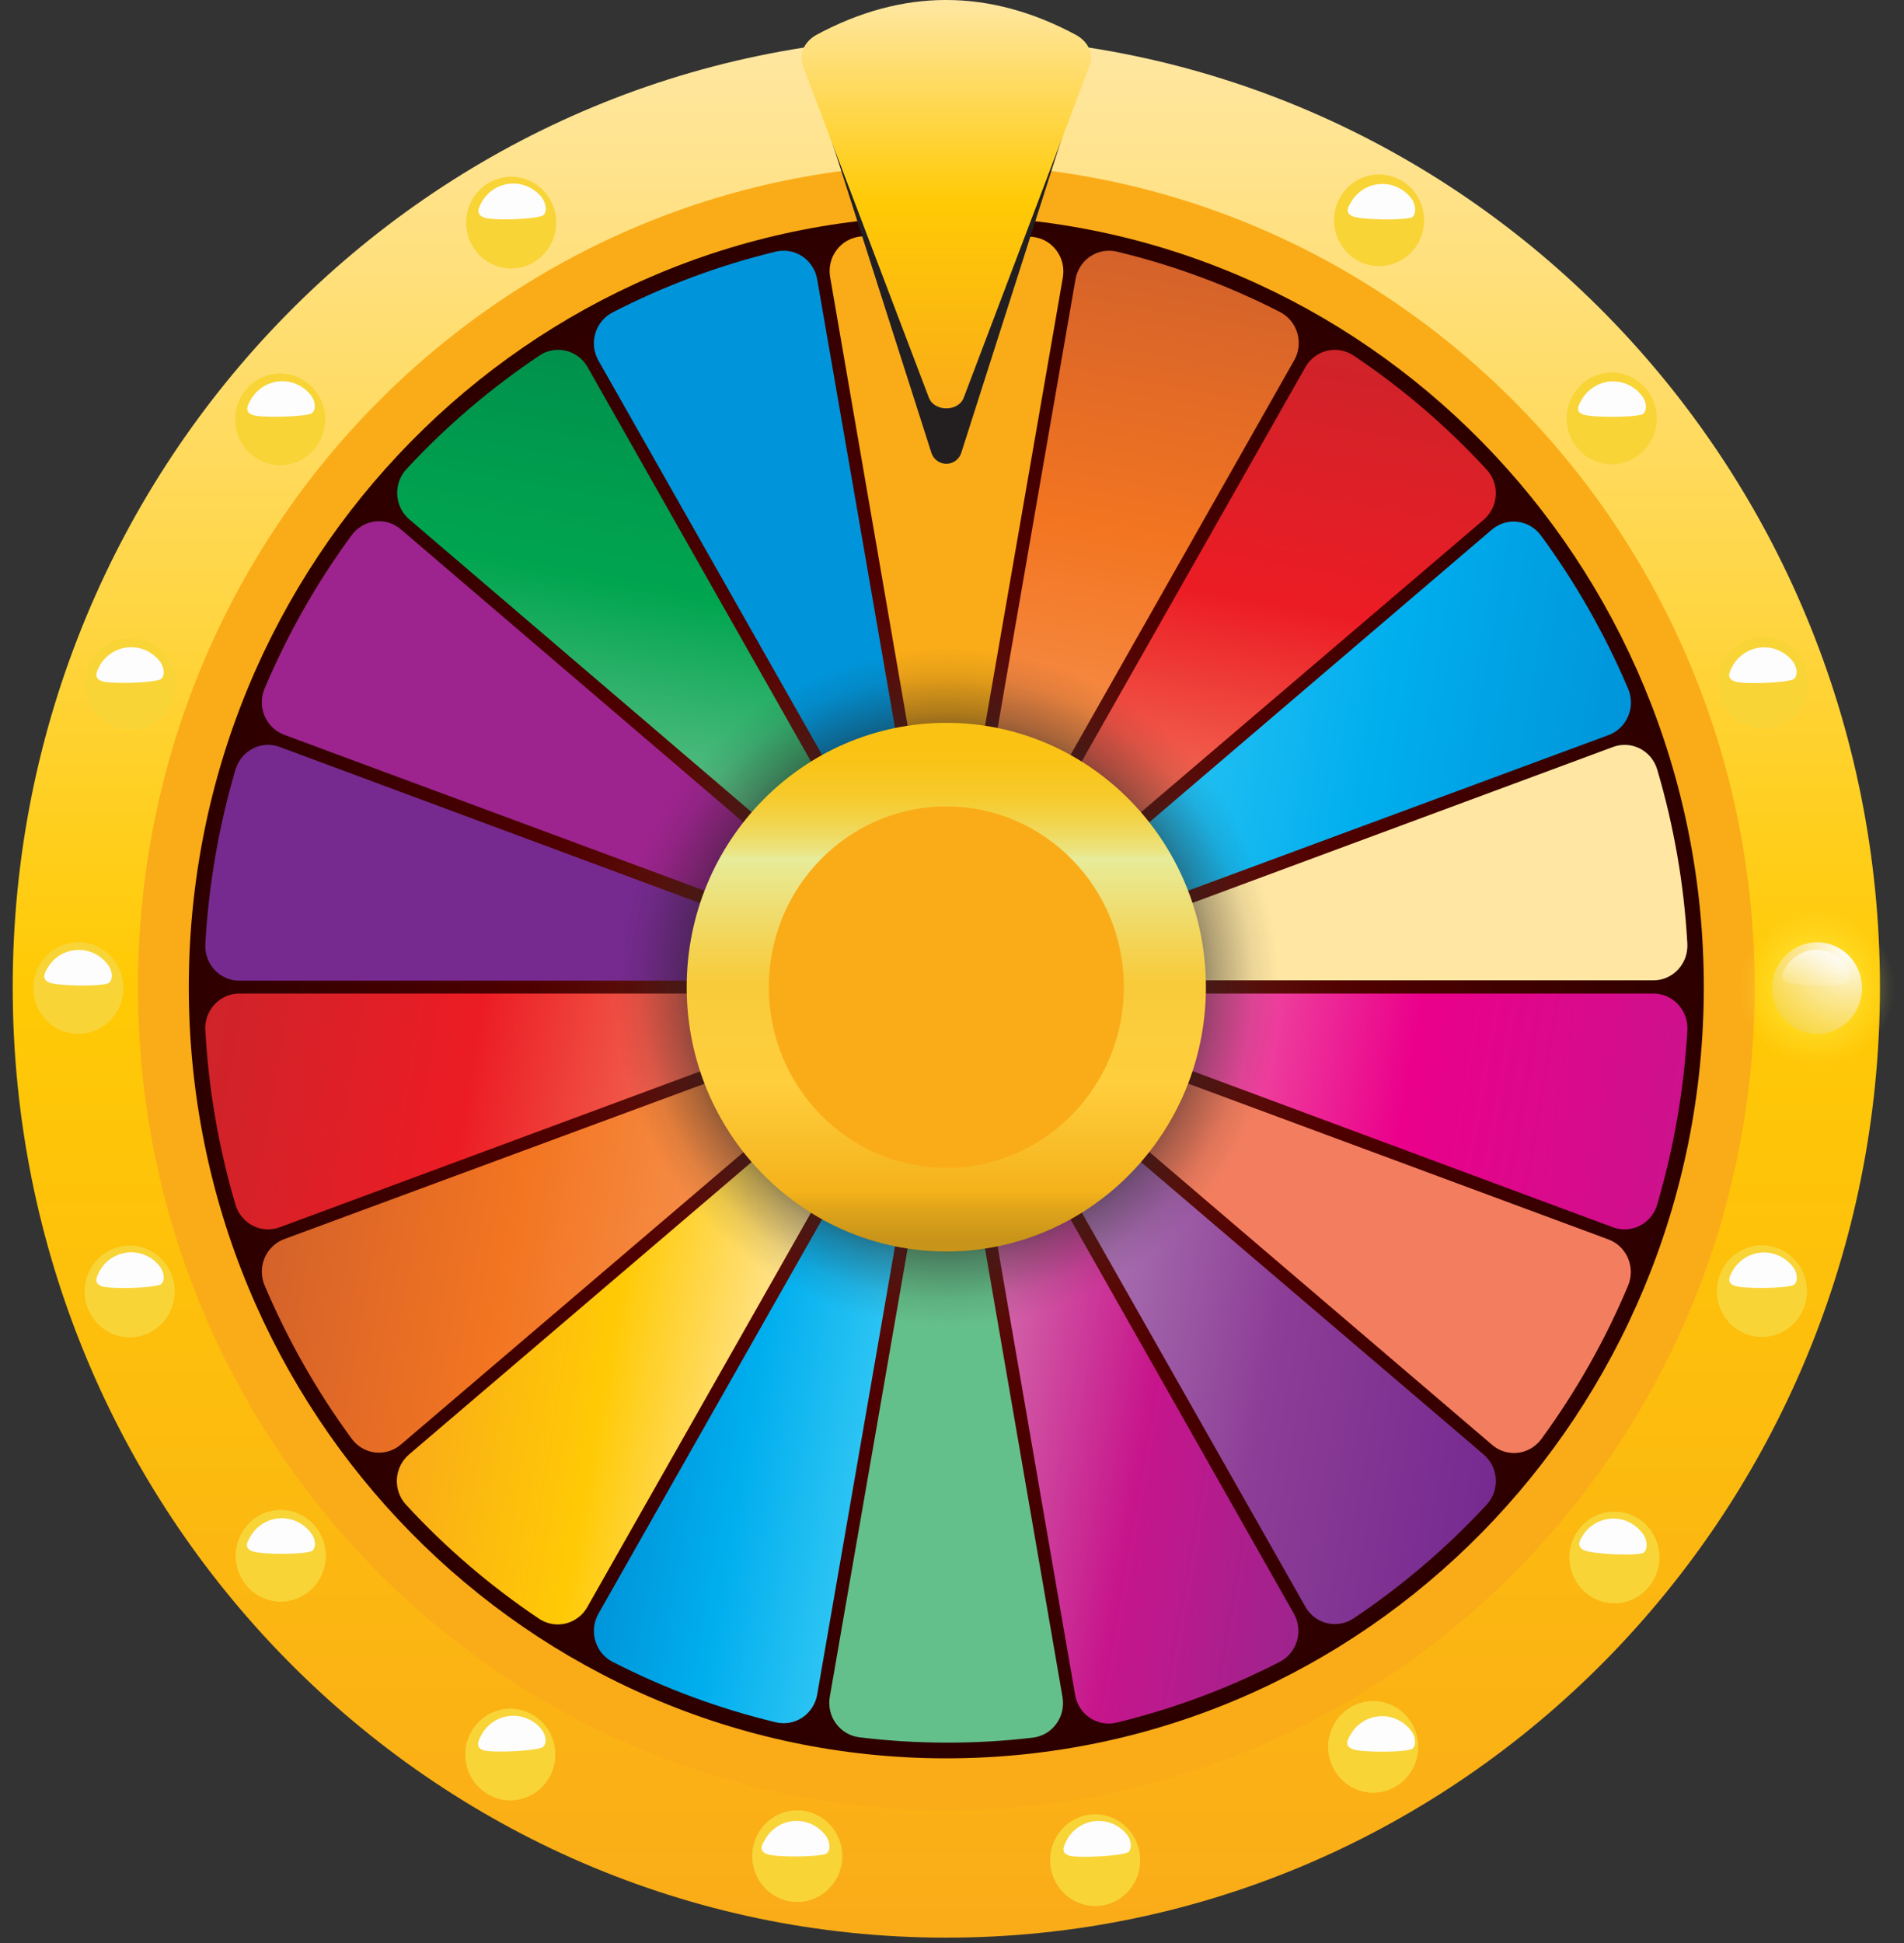 <svg width="49" height="50" viewBox="0 0 49 50" fill="none" xmlns="http://www.w3.org/2000/svg">
<rect x="0" y="0" width="49" height="50" fill="#333333" stroke="none"/>
<path d="M24.354 49.862C37.624 49.862 48.381 38.911 48.381 25.402C48.381 11.893 37.624 0.941 24.354 0.941C11.084 0.941 0.327 11.893 0.327 25.402C0.327 38.911 11.084 49.862 24.354 49.862Z" fill="url(#paint0_linear)"/>
<path d="M24.354 46.581C35.843 46.581 45.157 37.099 45.157 25.402C45.157 13.706 35.843 4.224 24.354 4.224C12.864 4.224 3.55 13.706 3.55 25.402C3.55 37.099 12.864 46.581 24.354 46.581Z" fill="url(#paint1_linear)"/>
<path d="M24.354 45.248C35.12 45.248 43.848 36.363 43.848 25.402C43.848 14.442 35.12 5.557 24.354 5.557C13.587 5.557 4.859 14.442 4.859 25.402C4.859 36.363 13.587 45.248 24.354 45.248Z" fill="url(#paint2_radial)"/>
<path d="M27.18 20.08L33.302 9.279C33.363 9.174 33.402 9.057 33.417 8.936C33.432 8.814 33.422 8.691 33.388 8.574C33.354 8.457 33.297 8.348 33.22 8.254C33.143 8.16 33.048 8.084 32.941 8.029C31.606 7.345 30.197 6.824 28.742 6.475C28.626 6.447 28.505 6.444 28.387 6.465C28.269 6.486 28.157 6.532 28.057 6.599C27.957 6.666 27.872 6.753 27.806 6.856C27.741 6.958 27.697 7.072 27.677 7.192L25.546 19.473C25.383 20.456 26.692 20.944 27.18 20.08Z" fill="url(#paint3_linear)"/>
<path d="M41.501 19.226L29.997 23.491C29.067 23.831 29.311 25.228 30.295 25.228H42.539C42.659 25.23 42.779 25.206 42.89 25.158C43.001 25.111 43.101 25.04 43.184 24.951C43.267 24.862 43.331 24.757 43.373 24.642C43.414 24.526 43.431 24.404 43.424 24.281C43.34 22.76 43.079 21.255 42.647 19.796C42.612 19.679 42.553 19.572 42.476 19.479C42.398 19.387 42.302 19.312 42.195 19.258C42.087 19.205 41.97 19.174 41.851 19.169C41.732 19.163 41.612 19.183 41.501 19.226Z" fill="url(#paint4_linear)"/>
<path d="M21.239 20.245L15.126 9.454C15.066 9.347 14.986 9.255 14.89 9.181C14.794 9.107 14.684 9.055 14.568 9.026C14.451 8.998 14.329 8.994 14.211 9.016C14.093 9.037 13.98 9.083 13.88 9.151C12.631 9.986 11.483 10.967 10.458 12.074C10.376 12.162 10.313 12.267 10.273 12.382C10.232 12.496 10.216 12.618 10.223 12.74C10.231 12.861 10.263 12.979 10.317 13.088C10.371 13.196 10.447 13.292 10.539 13.37L19.911 21.385C20.661 22.029 21.735 21.119 21.239 20.245Z" fill="url(#paint5_linear)"/>
<path d="M28.796 21.385L38.178 13.379C38.27 13.301 38.345 13.205 38.4 13.097C38.454 12.989 38.486 12.87 38.493 12.749C38.501 12.627 38.484 12.506 38.444 12.391C38.404 12.277 38.341 12.172 38.259 12.083C37.235 10.972 36.087 9.988 34.837 9.151C34.737 9.083 34.624 9.037 34.506 9.016C34.387 8.994 34.266 8.998 34.149 9.026C34.032 9.055 33.922 9.107 33.826 9.181C33.73 9.255 33.65 9.347 33.591 9.454L27.469 20.245C26.972 21.119 28.047 22.029 28.796 21.385Z" fill="url(#paint6_linear)"/>
<path d="M41.898 17.717C41.304 16.322 40.553 15.001 39.659 13.783C39.587 13.685 39.496 13.602 39.392 13.541C39.288 13.48 39.173 13.441 39.053 13.428C38.934 13.414 38.813 13.425 38.698 13.461C38.583 13.497 38.477 13.556 38.385 13.636L29.013 21.642C28.255 22.286 28.95 23.517 29.88 23.177L41.383 18.921C41.498 18.881 41.603 18.817 41.692 18.733C41.781 18.649 41.852 18.547 41.9 18.434C41.949 18.321 41.973 18.199 41.973 18.076C41.973 17.952 41.947 17.83 41.898 17.717Z" fill="url(#paint7_linear)"/>
<path d="M6.81 33.078C7.403 34.477 8.154 35.8 9.049 37.021C9.121 37.119 9.211 37.202 9.315 37.263C9.419 37.324 9.535 37.363 9.654 37.376C9.774 37.39 9.895 37.379 10.009 37.343C10.124 37.307 10.231 37.248 10.322 37.168L19.704 29.162C20.462 28.518 19.767 27.287 18.837 27.627L7.324 31.883C7.211 31.923 7.107 31.987 7.019 32.07C6.931 32.153 6.86 32.254 6.812 32.366C6.764 32.478 6.738 32.599 6.738 32.722C6.738 32.844 6.762 32.965 6.81 33.078Z" fill="url(#paint8_linear)"/>
<path d="M41.501 31.579C41.613 31.622 41.733 31.641 41.853 31.635C41.972 31.629 42.09 31.597 42.197 31.543C42.305 31.489 42.4 31.413 42.478 31.319C42.555 31.226 42.613 31.117 42.647 31C43.077 29.541 43.338 28.035 43.424 26.514C43.431 26.392 43.414 26.269 43.373 26.154C43.331 26.039 43.267 25.933 43.184 25.844C43.101 25.756 43.001 25.685 42.89 25.637C42.779 25.59 42.659 25.566 42.539 25.567H30.295C29.311 25.567 29.067 26.965 29.997 27.305L41.501 31.579Z" fill="url(#paint9_linear)"/>
<path d="M27.469 30.55L33.591 41.341C33.65 41.448 33.73 41.541 33.826 41.614C33.922 41.688 34.032 41.74 34.149 41.769C34.266 41.797 34.387 41.801 34.506 41.78C34.624 41.758 34.737 41.712 34.837 41.645C36.086 40.809 37.234 39.828 38.259 38.722C38.341 38.633 38.404 38.528 38.444 38.413C38.484 38.299 38.501 38.177 38.493 38.056C38.486 37.934 38.454 37.816 38.4 37.707C38.345 37.599 38.27 37.503 38.178 37.425L28.796 29.419C28.047 28.776 26.972 29.686 27.469 30.55Z" fill="url(#paint10_linear)"/>
<path d="M7.207 19.225C7.095 19.182 6.975 19.163 6.855 19.169C6.735 19.175 6.618 19.206 6.51 19.261C6.403 19.315 6.307 19.391 6.23 19.485C6.152 19.578 6.095 19.687 6.06 19.804C5.631 21.263 5.37 22.769 5.284 24.29C5.276 24.412 5.294 24.535 5.335 24.65C5.376 24.765 5.44 24.871 5.523 24.959C5.607 25.048 5.707 25.119 5.818 25.166C5.929 25.214 6.048 25.238 6.169 25.236H18.413C19.397 25.236 19.64 23.839 18.71 23.499L7.207 19.225Z" fill="url(#paint11_linear)"/>
<path d="M25.546 31.331L27.668 43.612C27.688 43.732 27.732 43.847 27.797 43.949C27.863 44.051 27.948 44.138 28.048 44.205C28.148 44.272 28.26 44.318 28.378 44.339C28.496 44.361 28.617 44.357 28.733 44.329C30.188 43.977 31.597 43.453 32.932 42.766C33.039 42.711 33.134 42.635 33.211 42.541C33.288 42.447 33.345 42.338 33.379 42.221C33.413 42.104 33.423 41.981 33.408 41.859C33.393 41.738 33.354 41.621 33.293 41.516L27.18 30.725C26.683 29.851 25.374 30.338 25.546 31.331Z" fill="url(#paint12_linear)"/>
<path d="M21.528 30.725L15.406 41.516C15.345 41.621 15.306 41.738 15.291 41.859C15.276 41.981 15.286 42.104 15.32 42.221C15.354 42.338 15.411 42.447 15.488 42.541C15.565 42.635 15.66 42.711 15.767 42.766C17.102 43.45 18.511 43.971 19.965 44.32C20.082 44.348 20.203 44.351 20.321 44.33C20.439 44.309 20.551 44.263 20.651 44.196C20.751 44.129 20.836 44.041 20.901 43.94C20.967 43.837 21.011 43.723 21.031 43.603L23.162 31.331C23.325 30.338 22.015 29.851 21.528 30.725Z" fill="url(#paint13_linear)"/>
<path d="M23.487 31.386L21.356 43.658C21.334 43.778 21.337 43.901 21.364 44.02C21.39 44.139 21.441 44.251 21.512 44.349C21.583 44.447 21.673 44.529 21.777 44.591C21.881 44.652 21.995 44.691 22.114 44.706C23.599 44.887 25.099 44.89 26.584 44.715C26.703 44.7 26.818 44.661 26.922 44.6C27.025 44.539 27.115 44.456 27.186 44.358C27.258 44.26 27.308 44.148 27.335 44.029C27.362 43.91 27.364 43.787 27.343 43.667L25.221 31.386C25.049 30.393 23.659 30.393 23.487 31.386Z" fill="url(#paint14_linear)"/>
<path d="M29.013 29.161L38.395 37.177C38.486 37.256 38.592 37.316 38.707 37.352C38.822 37.387 38.943 37.399 39.062 37.385C39.182 37.371 39.297 37.333 39.401 37.271C39.505 37.21 39.596 37.128 39.668 37.03C40.561 35.809 41.31 34.486 41.898 33.086C41.946 32.974 41.97 32.853 41.97 32.73C41.969 32.608 41.944 32.487 41.896 32.375C41.848 32.263 41.777 32.162 41.689 32.079C41.601 31.995 41.497 31.932 41.383 31.891L29.88 27.626C28.95 27.286 28.255 28.509 29.013 29.161Z" fill="url(#paint15_linear)"/>
<path d="M26.593 6.099C25.109 5.917 23.609 5.914 22.123 6.089C22.005 6.104 21.89 6.143 21.786 6.204C21.682 6.265 21.592 6.348 21.521 6.446C21.45 6.544 21.399 6.656 21.373 6.775C21.346 6.894 21.343 7.017 21.365 7.137L23.487 19.418C23.659 20.411 25.049 20.411 25.221 19.418L27.352 7.146C27.373 7.026 27.371 6.903 27.344 6.784C27.317 6.665 27.267 6.553 27.195 6.455C27.124 6.357 27.034 6.275 26.931 6.213C26.827 6.152 26.712 6.113 26.593 6.099Z" fill="url(#paint16_linear)"/>
<path d="M19.695 21.643L10.322 13.627C10.231 13.548 10.124 13.488 10.009 13.452C9.895 13.416 9.774 13.405 9.654 13.419C9.535 13.433 9.419 13.471 9.315 13.532C9.211 13.594 9.121 13.676 9.049 13.774C8.152 14.994 7.401 16.318 6.81 17.718C6.762 17.83 6.738 17.951 6.738 18.073C6.738 18.196 6.764 18.317 6.812 18.429C6.86 18.541 6.931 18.642 7.019 18.725C7.107 18.808 7.211 18.872 7.324 18.913L18.828 23.178C19.758 23.518 20.453 22.286 19.695 21.643Z" fill="url(#paint17_linear)"/>
<path d="M23.162 19.473L21.031 7.192C21.011 7.072 20.967 6.958 20.901 6.856C20.836 6.753 20.751 6.666 20.651 6.599C20.551 6.532 20.439 6.486 20.321 6.465C20.203 6.444 20.082 6.447 19.965 6.475C18.511 6.827 17.102 7.351 15.767 8.038C15.66 8.093 15.565 8.169 15.488 8.263C15.411 8.357 15.354 8.466 15.32 8.583C15.286 8.7 15.276 8.823 15.291 8.945C15.306 9.066 15.345 9.183 15.406 9.288L21.528 20.08C22.024 20.944 23.334 20.456 23.162 19.473Z" fill="url(#paint18_linear)"/>
<path d="M18.413 25.567H6.169C6.048 25.566 5.929 25.59 5.818 25.637C5.707 25.685 5.607 25.756 5.523 25.844C5.44 25.933 5.376 26.039 5.335 26.154C5.294 26.269 5.276 26.392 5.284 26.514C5.368 28.035 5.629 29.541 6.06 31C6.095 31.117 6.152 31.226 6.23 31.319C6.307 31.413 6.403 31.489 6.51 31.543C6.618 31.597 6.735 31.629 6.855 31.635C6.975 31.641 7.095 31.622 7.207 31.579L18.71 27.314C19.64 26.965 19.397 25.567 18.413 25.567Z" fill="url(#paint19_linear)"/>
<path d="M19.911 29.419L10.53 37.425C10.438 37.503 10.362 37.599 10.308 37.707C10.254 37.816 10.222 37.934 10.214 38.055C10.207 38.177 10.223 38.299 10.264 38.413C10.304 38.528 10.367 38.633 10.449 38.721C11.472 39.832 12.621 40.816 13.871 41.654C13.971 41.721 14.084 41.767 14.202 41.789C14.32 41.81 14.442 41.806 14.559 41.778C14.675 41.749 14.785 41.697 14.881 41.623C14.977 41.55 15.058 41.457 15.117 41.35L21.239 30.559C21.735 29.686 20.661 28.766 19.911 29.419Z" fill="url(#paint20_linear)"/>
<path style="mix-blend-mode:darken" opacity="0.5" d="M24.354 34.116C29.081 34.116 32.914 30.214 32.914 25.402C32.914 20.589 29.081 16.688 24.354 16.688C19.626 16.688 15.794 20.589 15.794 25.402C15.794 30.214 19.626 34.116 24.354 34.116Z" fill="url(#paint21_radial)"/>
<path d="M24.354 32.205C28.044 32.205 31.035 29.16 31.035 25.403C31.035 21.646 28.044 18.601 24.354 18.601C20.664 18.601 17.672 21.646 17.672 25.403C17.672 29.16 20.664 32.205 24.354 32.205Z" fill="url(#paint22_linear)"/>
<path style="mix-blend-mode:darken" opacity="0.5" d="M24.354 30.872C26.877 30.872 28.923 28.789 28.923 26.221C28.923 23.652 26.877 21.569 24.354 21.569C21.831 21.569 19.785 23.652 19.785 26.221C19.785 28.789 21.831 30.872 24.354 30.872Z" fill="url(#paint23_radial)"/>
<path d="M24.354 30.053C26.877 30.053 28.923 27.971 28.923 25.402C28.923 22.833 26.877 20.751 24.354 20.751C21.831 20.751 19.785 22.833 19.785 25.402C19.785 27.971 21.831 30.053 24.354 30.053Z" fill="url(#paint24_radial)"/>
<path d="M48.76 25.449C48.771 24.327 47.887 23.408 46.785 23.396C45.683 23.384 44.781 24.284 44.769 25.406C44.758 26.528 45.642 27.447 46.743 27.459C47.846 27.471 48.748 26.571 48.76 25.449Z" fill="url(#paint25_radial)"/>
<path d="M47.92 25.439C47.927 24.789 47.415 24.257 46.776 24.25C46.138 24.243 45.615 24.765 45.609 25.414C45.602 26.064 46.114 26.596 46.752 26.603C47.391 26.61 47.913 26.089 47.92 25.439Z" fill="url(#paint26_radial)"/>
<path style="mix-blend-mode:soft-light" d="M47.92 25.439C47.927 24.789 47.415 24.257 46.776 24.25C46.138 24.243 45.615 24.765 45.609 25.414C45.602 26.064 46.114 26.596 46.752 26.603C47.391 26.61 47.913 26.089 47.92 25.439Z" fill="url(#paint27_radial)"/>
<path style="mix-blend-mode:color-dodge" d="M47.514 25.3C47.306 25.392 46.196 25.373 45.988 25.282C45.78 25.19 45.862 25.043 45.988 24.84C46.076 24.716 46.192 24.616 46.327 24.547C46.461 24.478 46.61 24.443 46.76 24.444C46.911 24.446 47.059 24.485 47.191 24.557C47.324 24.629 47.438 24.733 47.523 24.859C47.64 25.061 47.604 25.245 47.514 25.3Z" fill="url(#paint28_linear)"/>
<path d="M45.454 19.606C46.556 19.565 47.416 18.622 47.375 17.501C47.335 16.38 46.409 15.505 45.308 15.546C44.207 15.587 43.347 16.529 43.387 17.65C43.427 18.771 44.353 19.647 45.454 19.606Z" fill="url(#paint29_radial)"/>
<path d="M45.423 18.752C46.061 18.728 46.559 18.182 46.536 17.533C46.513 16.884 45.977 16.376 45.339 16.4C44.701 16.424 44.203 16.97 44.226 17.619C44.249 18.268 44.786 18.776 45.423 18.752Z" fill="url(#paint30_radial)"/>
<path style="mix-blend-mode:soft-light" d="M45.423 18.752C46.061 18.728 46.559 18.182 46.536 17.533C46.513 16.884 45.977 16.376 45.339 16.4C44.701 16.424 44.203 16.97 44.226 17.619C44.249 18.268 44.786 18.776 45.423 18.752Z" fill="url(#paint31_radial)"/>
<path style="mix-blend-mode:color-dodge" d="M46.16 17.478C45.952 17.579 44.841 17.616 44.634 17.533C44.426 17.45 44.498 17.294 44.616 17.092C44.698 16.963 44.809 16.857 44.941 16.782C45.072 16.706 45.219 16.664 45.369 16.659C45.52 16.653 45.669 16.685 45.805 16.751C45.941 16.817 46.06 16.915 46.151 17.037C46.277 17.23 46.25 17.414 46.16 17.478Z" fill="url(#paint32_linear)"/>
<path d="M41.485 12.799C42.587 12.795 43.477 11.882 43.473 10.76C43.469 9.638 42.573 8.732 41.471 8.736C40.369 8.74 39.478 9.653 39.482 10.775C39.486 11.896 40.383 12.803 41.485 12.799Z" fill="url(#paint33_radial)"/>
<path d="M41.482 11.944C42.12 11.941 42.636 11.413 42.634 10.763C42.631 10.113 42.112 9.588 41.474 9.591C40.836 9.593 40.32 10.121 40.322 10.771C40.324 11.421 40.844 11.946 41.482 11.944Z" fill="url(#paint34_radial)"/>
<path style="mix-blend-mode:soft-light" d="M41.482 11.944C42.12 11.941 42.636 11.413 42.634 10.763C42.631 10.113 42.112 9.588 41.474 9.591C40.836 9.593 40.32 10.121 40.322 10.771C40.324 11.421 40.844 11.946 41.482 11.944Z" fill="url(#paint35_radial)"/>
<path style="mix-blend-mode:color-dodge" d="M42.277 10.657C42.069 10.749 40.959 10.749 40.742 10.666C40.525 10.584 40.616 10.427 40.742 10.225C40.828 10.1 40.942 9.997 41.076 9.925C41.209 9.854 41.357 9.816 41.507 9.815C41.658 9.815 41.806 9.85 41.94 9.92C42.074 9.99 42.19 10.091 42.277 10.216C42.404 10.409 42.367 10.602 42.277 10.657Z" fill="url(#paint36_linear)"/>
<path d="M37.486 5.715C37.505 4.593 36.627 3.668 35.525 3.648C34.423 3.628 33.515 4.522 33.495 5.644C33.476 6.765 34.354 7.691 35.456 7.71C36.558 7.73 37.467 6.836 37.486 5.715Z" fill="url(#paint37_radial)"/>
<path d="M36.646 5.69C36.657 5.04 36.149 4.504 35.511 4.493C34.873 4.482 34.346 4.999 34.335 5.649C34.324 6.298 34.832 6.834 35.471 6.846C36.109 6.857 36.635 6.34 36.646 5.69Z" fill="url(#paint38_radial)"/>
<path style="mix-blend-mode:soft-light" d="M36.646 5.69C36.657 5.04 36.149 4.504 35.511 4.493C34.873 4.482 34.346 4.999 34.335 5.649C34.324 6.298 34.832 6.834 35.471 6.846C36.109 6.857 36.635 6.34 36.646 5.69Z" fill="url(#paint39_radial)"/>
<path style="mix-blend-mode:color-dodge" d="M36.336 5.594C36.128 5.677 35.017 5.658 34.81 5.566C34.602 5.474 34.683 5.327 34.819 5.125C34.908 5.001 35.024 4.901 35.159 4.833C35.294 4.765 35.443 4.731 35.593 4.734C35.744 4.736 35.892 4.776 36.024 4.849C36.156 4.922 36.269 5.026 36.354 5.153C36.462 5.355 36.426 5.539 36.336 5.594Z" fill="url(#paint40_linear)"/>
<path d="M13.213 7.846C14.315 7.812 15.181 6.875 15.148 5.753C15.115 4.631 14.195 3.749 13.093 3.783C11.991 3.816 11.124 4.753 11.157 5.875C11.19 6.997 12.11 7.879 13.213 7.846Z" fill="url(#paint41_radial)"/>
<path d="M13.191 6.905C13.829 6.885 14.33 6.341 14.31 5.692C14.29 5.042 13.757 4.532 13.119 4.553C12.481 4.573 11.98 5.116 12 5.766C12.02 6.415 12.553 6.925 13.191 6.905Z" fill="url(#paint42_radial)"/>
<path style="mix-blend-mode:soft-light" d="M13.191 6.905C13.829 6.885 14.33 6.341 14.31 5.692C14.29 5.042 13.757 4.532 13.119 4.553C12.481 4.573 11.98 5.116 12 5.766C12.02 6.415 12.553 6.925 13.191 6.905Z" fill="url(#paint43_radial)"/>
<path style="mix-blend-mode:color-dodge" d="M13.97 5.547C13.762 5.648 12.652 5.685 12.444 5.593C12.236 5.501 12.309 5.354 12.426 5.152C12.509 5.024 12.621 4.918 12.753 4.843C12.884 4.769 13.031 4.728 13.182 4.723C13.332 4.719 13.482 4.751 13.617 4.818C13.753 4.884 13.871 4.983 13.961 5.106C14.087 5.308 14.06 5.492 13.97 5.547Z" fill="url(#paint44_linear)"/>
<path d="M7.255 12.822C8.356 12.797 9.229 11.867 9.204 10.745C9.179 9.624 8.266 8.735 7.164 8.761C6.062 8.786 5.189 9.716 5.214 10.838C5.239 11.959 6.153 12.848 7.255 12.822Z" fill="url(#paint45_radial)"/>
<path d="M7.236 11.967C7.874 11.953 8.379 11.414 8.365 10.764C8.35 10.115 7.821 9.6 7.183 9.615C6.545 9.63 6.039 10.168 6.054 10.818C6.068 11.467 6.597 11.982 7.236 11.967Z" fill="url(#paint46_radial)"/>
<path style="mix-blend-mode:soft-light" d="M7.236 11.967C7.874 11.953 8.379 11.414 8.365 10.764C8.35 10.115 7.821 9.6 7.183 9.615C6.545 9.63 6.039 10.168 6.054 10.818C6.068 11.467 6.597 11.982 7.236 11.967Z" fill="url(#paint47_radial)"/>
<path style="mix-blend-mode:color-dodge" d="M8.02 10.639C7.812 10.731 6.701 10.758 6.494 10.676C6.286 10.593 6.358 10.437 6.485 10.235C6.569 10.107 6.681 10.002 6.813 9.929C6.945 9.855 7.092 9.814 7.243 9.811C7.393 9.807 7.542 9.84 7.678 9.908C7.813 9.975 7.93 10.075 8.02 10.198C8.146 10.391 8.11 10.584 8.02 10.639Z" fill="url(#paint48_linear)"/>
<path d="M3.414 19.633C4.516 19.598 5.381 18.66 5.346 17.539C5.312 16.417 4.391 15.537 3.289 15.572C2.187 15.607 1.323 16.545 1.357 17.666C1.392 18.788 2.313 19.668 3.414 19.633Z" fill="url(#paint49_radial)"/>
<path d="M3.388 18.778C4.026 18.758 4.527 18.215 4.507 17.565C4.487 16.916 3.953 16.405 3.315 16.426C2.677 16.446 2.176 16.989 2.197 17.639C2.217 18.288 2.75 18.798 3.388 18.778Z" fill="url(#paint50_radial)"/>
<path style="mix-blend-mode:soft-light" d="M3.388 18.778C4.026 18.758 4.527 18.215 4.507 17.565C4.487 16.916 3.953 16.405 3.315 16.426C2.677 16.446 2.176 16.989 2.197 17.639C2.217 18.288 2.75 18.798 3.388 18.778Z" fill="url(#paint51_radial)"/>
<path style="mix-blend-mode:color-dodge" d="M4.137 17.479C3.929 17.581 2.819 17.608 2.611 17.525C2.403 17.443 2.476 17.286 2.593 17.084C2.676 16.956 2.788 16.851 2.92 16.776C3.051 16.701 3.198 16.66 3.349 16.656C3.499 16.651 3.649 16.684 3.784 16.75C3.92 16.817 4.038 16.916 4.128 17.038C4.254 17.231 4.227 17.424 4.137 17.479Z" fill="url(#paint52_linear)"/>
<path d="M4.012 25.448C4.023 24.326 3.139 23.407 2.037 23.395C0.935 23.383 0.032 24.283 0.021 25.405C0.009 26.527 0.893 27.446 1.995 27.458C3.097 27.47 4 26.57 4.012 25.448Z" fill="url(#paint53_radial)"/>
<path d="M3.172 25.438C3.179 24.788 2.667 24.256 2.028 24.249C1.39 24.242 0.867 24.764 0.861 25.413C0.854 26.063 1.366 26.595 2.004 26.602C2.642 26.609 3.165 26.088 3.172 25.438Z" fill="url(#paint54_radial)"/>
<path style="mix-blend-mode:soft-light" d="M3.172 25.438C3.179 24.788 2.667 24.256 2.028 24.249C1.39 24.242 0.867 24.764 0.861 25.413C0.854 26.063 1.366 26.595 2.004 26.602C2.642 26.609 3.165 26.088 3.172 25.438Z" fill="url(#paint55_radial)"/>
<path style="mix-blend-mode:color-dodge" d="M2.792 25.301C2.584 25.393 1.473 25.375 1.266 25.283C1.058 25.191 1.139 25.044 1.266 24.841C1.354 24.717 1.47 24.616 1.604 24.547C1.739 24.479 1.887 24.444 2.038 24.445C2.188 24.447 2.336 24.486 2.469 24.558C2.602 24.63 2.715 24.733 2.801 24.86C2.927 25.062 2.882 25.246 2.792 25.301Z" fill="url(#paint56_linear)"/>
<path d="M3.365 35.255C4.467 35.221 5.333 34.285 5.301 33.164C5.268 32.042 4.348 31.16 3.247 31.194C2.145 31.227 1.279 32.163 1.311 33.285C1.344 34.406 2.264 35.288 3.365 35.255Z" fill="url(#paint57_radial)"/>
<path d="M3.372 34.411C4.01 34.391 4.512 33.849 4.493 33.199C4.474 32.549 3.941 32.038 3.303 32.057C2.664 32.077 2.162 32.62 2.182 33.269C2.201 33.919 2.734 34.43 3.372 34.411Z" fill="url(#paint58_radial)"/>
<path style="mix-blend-mode:soft-light" d="M3.372 34.411C4.01 34.391 4.512 33.849 4.493 33.199C4.474 32.549 3.941 32.038 3.303 32.057C2.664 32.077 2.162 32.62 2.182 33.269C2.201 33.919 2.734 34.43 3.372 34.411Z" fill="url(#paint59_radial)"/>
<path style="mix-blend-mode:color-dodge" d="M4.137 33.051C3.929 33.152 2.819 33.179 2.611 33.097C2.403 33.014 2.476 32.858 2.593 32.655C2.676 32.528 2.788 32.422 2.92 32.347C3.051 32.273 3.198 32.231 3.349 32.227C3.499 32.222 3.649 32.255 3.784 32.321C3.92 32.388 4.038 32.487 4.128 32.609C4.254 32.803 4.227 32.995 4.137 33.051Z" fill="url(#paint60_linear)"/>
<path d="M7.225 42.067C8.327 42.067 9.221 41.157 9.221 40.035C9.221 38.913 8.327 38.004 7.225 38.004C6.123 38.004 5.23 38.913 5.23 40.035C5.23 41.157 6.123 42.067 7.225 42.067Z" fill="url(#paint61_radial)"/>
<path d="M7.225 41.212C7.863 41.212 8.381 40.685 8.381 40.035C8.381 39.385 7.863 38.858 7.225 38.858C6.587 38.858 6.069 39.385 6.069 40.035C6.069 40.685 6.587 41.212 7.225 41.212Z" fill="url(#paint62_radial)"/>
<path style="mix-blend-mode:soft-light" d="M7.225 41.212C7.863 41.212 8.381 40.685 8.381 40.035C8.381 39.385 7.863 38.858 7.225 38.858C6.587 38.858 6.069 39.385 6.069 40.035C6.069 40.685 6.587 41.212 7.225 41.212Z" fill="url(#paint63_radial)"/>
<path style="mix-blend-mode:color-dodge" d="M8.02 39.916C7.812 40.008 6.701 40.008 6.485 39.916C6.268 39.824 6.358 39.677 6.485 39.474C6.571 39.349 6.686 39.247 6.82 39.177C6.953 39.106 7.102 39.069 7.252 39.069C7.403 39.069 7.551 39.106 7.684 39.177C7.818 39.247 7.933 39.349 8.02 39.474C8.155 39.677 8.11 39.87 8.02 39.916Z" fill="url(#paint64_linear)"/>
<path d="M13.22 47.178C14.321 47.13 15.175 46.181 15.127 45.06C15.078 43.939 14.147 43.071 13.046 43.119C11.945 43.168 11.091 44.117 11.139 45.237C11.187 46.358 12.119 47.227 13.22 47.178Z" fill="url(#paint65_radial)"/>
<path d="M13.183 46.325C13.821 46.297 14.316 45.747 14.288 45.098C14.26 44.449 13.72 43.946 13.082 43.974C12.445 44.002 11.95 44.552 11.978 45.201C12.006 45.85 12.546 46.353 13.183 46.325Z" fill="url(#paint66_radial)"/>
<path style="mix-blend-mode:soft-light" d="M13.183 46.325C13.821 46.297 14.316 45.747 14.288 45.098C14.26 44.449 13.72 43.946 13.082 43.974C12.445 44.002 11.95 44.552 11.978 45.201C12.006 45.85 12.546 46.353 13.183 46.325Z" fill="url(#paint67_radial)"/>
<path style="mix-blend-mode:color-dodge" d="M13.961 44.964C13.753 45.065 12.643 45.111 12.435 45.037C12.227 44.964 12.3 44.798 12.417 44.596C12.498 44.467 12.608 44.359 12.738 44.282C12.869 44.205 13.015 44.161 13.166 44.153C13.316 44.146 13.466 44.176 13.603 44.24C13.74 44.304 13.86 44.401 13.952 44.523C14.087 44.725 14.051 44.909 13.961 44.964Z" fill="url(#paint68_linear)"/>
<path d="M20.531 49.798C21.633 49.79 22.52 48.874 22.512 47.752C22.505 46.63 21.605 45.727 20.503 45.735C19.401 45.743 18.514 46.658 18.521 47.78C18.529 48.902 19.429 49.806 20.531 49.798Z" fill="url(#paint69_radial)"/>
<path d="M20.525 48.942C21.163 48.937 21.677 48.407 21.673 47.757C21.668 47.107 21.147 46.584 20.509 46.589C19.871 46.593 19.357 47.123 19.361 47.773C19.366 48.423 19.887 48.946 20.525 48.942Z" fill="url(#paint70_radial)"/>
<path style="mix-blend-mode:soft-light" d="M20.525 48.942C21.163 48.937 21.677 48.407 21.673 47.757C21.668 47.107 21.147 46.584 20.509 46.589C19.871 46.593 19.357 47.123 19.361 47.773C19.366 48.423 19.887 48.946 20.525 48.942Z" fill="url(#paint71_radial)"/>
<path style="mix-blend-mode:color-dodge" d="M21.266 47.7C21.058 47.792 19.948 47.801 19.731 47.709C19.514 47.617 19.604 47.47 19.731 47.268C19.817 47.142 19.931 47.04 20.064 46.968C20.197 46.897 20.346 46.859 20.496 46.858C20.646 46.858 20.795 46.893 20.929 46.963C21.063 47.033 21.178 47.134 21.266 47.259C21.392 47.461 21.356 47.645 21.266 47.7Z" fill="url(#paint72_linear)"/>
<path d="M28.286 49.896C29.386 49.84 30.233 48.885 30.178 47.765C30.122 46.644 29.184 45.782 28.084 45.839C26.983 45.895 26.136 46.85 26.192 47.97C26.247 49.091 27.185 49.953 28.286 49.896Z" fill="url(#paint73_radial)"/>
<path d="M28.243 49.044C28.881 49.011 29.371 48.458 29.339 47.809C29.307 47.16 28.764 46.66 28.126 46.693C27.489 46.726 26.998 47.279 27.03 47.928C27.063 48.577 27.606 49.076 28.243 49.044Z" fill="url(#paint74_radial)"/>
<path style="mix-blend-mode:soft-light" d="M28.243 49.044C28.881 49.011 29.371 48.458 29.339 47.809C29.307 47.16 28.764 46.66 28.126 46.693C27.489 46.726 26.998 47.279 27.03 47.928C27.063 48.577 27.606 49.076 28.243 49.044Z" fill="url(#paint75_radial)"/>
<path style="mix-blend-mode:color-dodge" d="M29.031 47.666C28.823 47.767 27.713 47.822 27.505 47.748C27.297 47.675 27.361 47.519 27.478 47.307C27.558 47.177 27.668 47.069 27.797 46.991C27.927 46.913 28.074 46.868 28.224 46.86C28.375 46.852 28.525 46.88 28.663 46.944C28.8 47.008 28.92 47.104 29.013 47.224C29.148 47.417 29.112 47.611 29.031 47.666Z" fill="url(#paint76_linear)"/>
<path d="M37.468 45.065C37.47 43.943 36.578 43.032 35.476 43.029C34.374 43.028 33.479 43.935 33.477 45.057C33.475 46.179 34.367 47.09 35.469 47.092C36.571 47.094 37.466 46.186 37.468 45.065Z" fill="url(#paint77_radial)"/>
<path d="M36.495 44.953C36.495 44.303 35.977 43.777 35.339 43.777C34.7 43.777 34.183 44.303 34.183 44.953C34.183 45.603 34.7 46.13 35.339 46.13C35.977 46.13 36.495 45.603 36.495 44.953Z" fill="url(#paint78_radial)"/>
<path style="mix-blend-mode:soft-light" d="M36.495 44.953C36.495 44.303 35.977 43.777 35.339 43.777C34.7 43.777 34.183 44.303 34.183 44.953C34.183 45.603 34.7 46.13 35.339 46.13C35.977 46.13 36.495 45.603 36.495 44.953Z" fill="url(#paint79_radial)"/>
<path style="mix-blend-mode:color-dodge" d="M36.336 45.008C36.128 45.1 35.017 45.1 34.801 45.008C34.584 44.917 34.674 44.77 34.801 44.567C34.887 44.442 35.002 44.34 35.136 44.269C35.27 44.199 35.418 44.162 35.568 44.162C35.719 44.162 35.867 44.199 36 44.269C36.134 44.34 36.249 44.442 36.336 44.567C36.462 44.76 36.426 44.953 36.336 45.008Z" fill="url(#paint80_linear)"/>
<path d="M43.54 40.18C43.596 39.059 42.749 38.105 41.648 38.048C40.547 37.991 39.61 38.854 39.554 39.974C39.498 41.095 40.346 42.049 41.446 42.106C42.547 42.163 43.484 41.3 43.54 40.18Z" fill="url(#paint81_radial)"/>
<path d="M42.702 40.137C42.734 39.488 42.243 38.936 41.606 38.903C40.968 38.87 40.425 39.369 40.393 40.018C40.361 40.667 40.851 41.22 41.489 41.253C42.126 41.286 42.669 40.786 42.702 40.137Z" fill="url(#paint82_radial)"/>
<path style="mix-blend-mode:soft-light" d="M42.702 40.137C42.734 39.488 42.243 38.936 41.606 38.903C40.968 38.87 40.425 39.369 40.393 40.018C40.361 40.667 40.851 41.22 41.489 41.253C42.126 41.286 42.669 40.786 42.702 40.137Z" fill="url(#paint83_radial)"/>
<path style="mix-blend-mode:color-dodge" d="M42.286 39.963C42.069 40.046 40.959 39.991 40.76 39.89C40.562 39.788 40.643 39.641 40.778 39.448C40.87 39.327 40.99 39.23 41.127 39.166C41.264 39.102 41.414 39.072 41.564 39.079C41.715 39.086 41.862 39.13 41.992 39.207C42.122 39.285 42.232 39.392 42.313 39.522C42.422 39.724 42.376 39.917 42.286 39.963Z" fill="url(#paint84_linear)"/>
<path d="M45.365 35.257C46.467 35.245 47.351 34.327 47.34 33.205C47.328 32.083 46.425 31.183 45.323 31.195C44.221 31.206 43.337 32.125 43.349 33.247C43.36 34.369 44.263 35.269 45.365 35.257Z" fill="url(#paint85_radial)"/>
<path d="M45.356 34.401C45.995 34.395 46.507 33.862 46.5 33.212C46.493 32.563 45.97 32.041 45.332 32.048C44.694 32.055 44.182 32.587 44.188 33.237C44.195 33.887 44.718 34.408 45.356 34.401Z" fill="url(#paint86_radial)"/>
<path style="mix-blend-mode:soft-light" d="M45.356 34.401C45.995 34.395 46.507 33.862 46.5 33.212C46.493 32.563 45.97 32.041 45.332 32.048C44.694 32.055 44.182 32.587 44.188 33.237C44.195 33.887 44.718 34.408 45.356 34.401Z" fill="url(#paint87_radial)"/>
<path style="mix-blend-mode:color-dodge" d="M46.16 33.068C45.952 33.16 44.841 33.169 44.634 33.086C44.426 33.003 44.498 32.847 44.625 32.645C44.71 32.519 44.824 32.415 44.956 32.343C45.089 32.271 45.237 32.232 45.387 32.23C45.538 32.229 45.687 32.264 45.821 32.333C45.955 32.402 46.071 32.502 46.16 32.627C46.286 32.82 46.25 33.013 46.16 33.068Z" fill="url(#paint88_linear)"/>
<path style="mix-blend-mode:darken" d="M24.733 11.67L27.46 3.139C27.507 2.992 27.504 2.834 27.451 2.689C27.399 2.544 27.3 2.421 27.171 2.34C25.293 1.145 23.415 1.145 21.537 2.34C21.407 2.421 21.309 2.544 21.256 2.689C21.204 2.834 21.201 2.992 21.248 3.139L23.975 11.67C24.004 11.748 24.056 11.815 24.124 11.862C24.192 11.909 24.272 11.935 24.354 11.935C24.436 11.935 24.516 11.909 24.584 11.862C24.652 11.815 24.704 11.748 24.733 11.67Z" fill="url(#paint89_linear)"/>
<path d="M24.805 10.226L28.038 1.696C28.155 1.393 28.011 1.071 27.686 0.896C25.458 -0.299 23.234 -0.299 21.013 0.896C20.697 1.071 20.552 1.393 20.661 1.696L23.902 10.226C24.038 10.603 24.67 10.603 24.805 10.226Z" fill="url(#paint90_linear)"/>
<defs>
<linearGradient id="paint0_linear" x1="24.354" y1="0.814" x2="24.354" y2="49.547" gradientUnits="userSpaceOnUse">
<stop stop-color="#FFE7A3"/>
<stop offset="0.5" stop-color="#FFCA05"/>
<stop offset="1" stop-color="#FAAC18"/>
</linearGradient>
<linearGradient id="paint1_linear" x1="29128.6" y1="33336" x2="29128.6" y2="14524.3" gradientUnits="userSpaceOnUse">
<stop stop-color="#FFE7A3"/>
<stop offset="0.5" stop-color="#FFCA05"/>
<stop offset="1" stop-color="#FAAC18"/>
</linearGradient>
<radialGradient id="paint2_radial" cx="0" cy="0" r="1" gradientUnits="userSpaceOnUse" gradientTransform="translate(24.354 25.4) scale(19.496 19.848)">
<stop stop-color="#7D3825"/>
<stop offset="0.54" stop-color="#4F0000"/>
<stop offset="1" stop-color="#2D0000"/>
</radialGradient>
<linearGradient id="paint3_linear" x1="28.332" y1="20.869" x2="30.85" y2="6.843" gradientUnits="userSpaceOnUse">
<stop stop-color="#F69453"/>
<stop offset="0.5" stop-color="#F37521"/>
<stop offset="1" stop-color="#D4622A"/>
</linearGradient>
<linearGradient id="paint4_linear" x1="9997.01" y1="4299.64" x2="12112.2" y2="4666" gradientUnits="userSpaceOnUse">
<stop stop-color="#FFE7A3"/>
<stop offset="0.5" stop-color="#FFCA05"/>
<stop offset="1" stop-color="#FAAC18"/>
</linearGradient>
<linearGradient id="paint5_linear" x1="15.11" y1="20.636" x2="17.114" y2="9.471" gradientUnits="userSpaceOnUse">
<stop stop-color="#64C08A"/>
<stop offset="0.5" stop-color="#00A550"/>
<stop offset="1" stop-color="#00914C"/>
</linearGradient>
<linearGradient id="paint6_linear" x1="31.957" y1="22.266" x2="34.344" y2="8.969" gradientUnits="userSpaceOnUse">
<stop stop-color="#F37E5F"/>
<stop offset="0.5" stop-color="#EC1C24"/>
<stop offset="1" stop-color="#CF232A"/>
</linearGradient>
<linearGradient id="paint7_linear" x1="29.522" y1="17.46" x2="41.722" y2="19.573" gradientUnits="userSpaceOnUse">
<stop stop-color="#2BC4F3"/>
<stop offset="0.5" stop-color="#00AEEE"/>
<stop offset="1" stop-color="#0095DA"/>
</linearGradient>
<linearGradient id="paint8_linear" x1="7.011" y1="31.122" x2="19.21" y2="33.236" gradientUnits="userSpaceOnUse">
<stop stop-color="#D4622A"/>
<stop offset="0.5" stop-color="#F37521"/>
<stop offset="1" stop-color="#F69453"/>
</linearGradient>
<linearGradient id="paint9_linear" x1="29.433" y1="26.297" x2="43.178" y2="28.678" gradientUnits="userSpaceOnUse">
<stop stop-color="#F074AC"/>
<stop offset="0.5" stop-color="#EB008B"/>
<stop offset="1" stop-color="#CD118C"/>
</linearGradient>
<linearGradient id="paint10_linear" x1="26.549" y1="34.631" x2="38.747" y2="36.743" gradientUnits="userSpaceOnUse">
<stop stop-color="#B07EB7"/>
<stop offset="0.5" stop-color="#8C3D96"/>
<stop offset="1" stop-color="#762A90"/>
</linearGradient>
<linearGradient id="paint11_linear" x1="7926.77" y1="3021.52" x2="7926.77" y2="2617.29" gradientUnits="userSpaceOnUse">
<stop stop-color="#B07EB7"/>
<stop offset="0.5" stop-color="#8C3D96"/>
<stop offset="1" stop-color="#762A90"/>
</linearGradient>
<linearGradient id="paint12_linear" x1="24.551" y1="36.766" x2="34.053" y2="38.412" gradientUnits="userSpaceOnUse">
<stop stop-color="#D471AD"/>
<stop offset="0.5" stop-color="#C7158C"/>
<stop offset="1" stop-color="#9D248E"/>
</linearGradient>
<linearGradient id="paint13_linear" x1="16.241" y1="36.396" x2="22.108" y2="37.413" gradientUnits="userSpaceOnUse">
<stop stop-color="#0095DA"/>
<stop offset="0.5" stop-color="#00AEEE"/>
<stop offset="1" stop-color="#2BC4F3"/>
</linearGradient>
<linearGradient id="paint14_linear" x1="4241.16" y1="8481.44" x2="4637.66" y2="8481.44" gradientUnits="userSpaceOnUse">
<stop stop-color="#64C08A"/>
<stop offset="0.5" stop-color="#00A550"/>
<stop offset="1" stop-color="#00914C"/>
</linearGradient>
<linearGradient id="paint15_linear" x1="10023.1" y1="5117.87" x2="12056.5" y2="5117.87" gradientUnits="userSpaceOnUse">
<stop stop-color="#F37E5F"/>
<stop offset="0.5" stop-color="#EC1C24"/>
<stop offset="1" stop-color="#CF232A"/>
</linearGradient>
<linearGradient id="paint16_linear" x1="2981.32" y1="6383.1" x2="3370.3" y2="4216.13" gradientUnits="userSpaceOnUse">
<stop stop-color="#FFE7A3"/>
<stop offset="0.5" stop-color="#FFCA05"/>
<stop offset="1" stop-color="#FAAC18"/>
</linearGradient>
<linearGradient id="paint17_linear" x1="7577.21" y1="4417.7" x2="7577.21" y2="3559.58" gradientUnits="userSpaceOnUse">
<stop stop-color="#D471AD"/>
<stop offset="0.5" stop-color="#C7158C"/>
<stop offset="1" stop-color="#9D248E"/>
</linearGradient>
<linearGradient id="paint18_linear" x1="4930.16" y1="5825.67" x2="4930.16" y2="3755.77" gradientUnits="userSpaceOnUse">
<stop stop-color="#2BC4F3"/>
<stop offset="0.5" stop-color="#00AEEE"/>
<stop offset="1" stop-color="#0095DA"/>
</linearGradient>
<linearGradient id="paint19_linear" x1="5.142" y1="27.232" x2="18.773" y2="29.593" gradientUnits="userSpaceOnUse">
<stop stop-color="#CF232A"/>
<stop offset="0.5" stop-color="#EC1C24"/>
<stop offset="1" stop-color="#F37E5F"/>
</linearGradient>
<linearGradient id="paint20_linear" x1="10.864" y1="34.309" x2="20.367" y2="35.955" gradientUnits="userSpaceOnUse">
<stop stop-color="#FAAC18"/>
<stop offset="0.5" stop-color="#FFCA05"/>
<stop offset="1" stop-color="#FFE7A3"/>
</linearGradient>
<radialGradient id="paint21_radial" cx="0" cy="0" r="1" gradientUnits="userSpaceOnUse" gradientTransform="translate(24.354 25.399) scale(8.563 8.718)">
<stop offset="0.76" stop-color="#231F20"/>
<stop offset="0.81" stop-color="#231F20" stop-opacity="0.7"/>
<stop offset="0.92" stop-color="#231F20" stop-opacity="0.19"/>
<stop offset="1" stop-color="#231F20" stop-opacity="0"/>
</radialGradient>
<linearGradient id="paint22_linear" x1="24.354" y1="32.189" x2="24.354" y2="16.883" gradientUnits="userSpaceOnUse">
<stop offset="0.02" stop-color="#C89419"/>
<stop offset="0.07" stop-color="#E0A41A"/>
<stop offset="0.1" stop-color="#F4B21B"/>
<stop offset="0.23" stop-color="#FCC633"/>
<stop offset="0.28" stop-color="#FFCE3D"/>
<stop offset="0.45" stop-color="#F8CB3A"/>
<stop offset="0.51" stop-color="#F4D352"/>
<stop offset="0.64" stop-color="#E9E890"/>
<stop offset="0.66" stop-color="#E7EC9A"/>
<stop offset="0.67" stop-color="#EAE584"/>
<stop offset="0.7" stop-color="#EFDA61"/>
<stop offset="0.73" stop-color="#F3D244"/>
<stop offset="0.76" stop-color="#F6CB2E"/>
<stop offset="0.8" stop-color="#F8C61E"/>
<stop offset="0.83" stop-color="#FAC315"/>
<stop offset="0.89" stop-color="#FAC212"/>
<stop offset="0.9" stop-color="#F7C92A"/>
<stop offset="0.94" stop-color="#EEDC68"/>
<stop offset="0.97" stop-color="#E7EC9A"/>
</linearGradient>
<radialGradient id="paint23_radial" cx="0" cy="0" r="1" gradientUnits="userSpaceOnUse" gradientTransform="translate(6416.17 4396.59) scale(462.093 470.424)">
<stop offset="0.76" stop-color="#231F20"/>
<stop offset="0.81" stop-color="#231F20" stop-opacity="0.7"/>
<stop offset="0.92" stop-color="#231F20" stop-opacity="0.19"/>
<stop offset="1" stop-color="#231F20" stop-opacity="0"/>
</radialGradient>
<radialGradient id="paint24_radial" cx="0" cy="0" r="1" gradientUnits="userSpaceOnUse" gradientTransform="translate(6399.36 3796.61) scale(832.536 847.544)">
<stop stop-color="#FFE7A3"/>
<stop offset="0.5" stop-color="#FFCA05"/>
<stop offset="1" stop-color="#FAAC18"/>
</radialGradient>
<radialGradient id="paint25_radial" cx="0" cy="0" r="1" gradientUnits="userSpaceOnUse" gradientTransform="translate(46.763 25.424) rotate(0.611) scale(1.996 2.032)">
<stop stop-color="#FFF12B"/>
<stop offset="0.14" stop-color="#FFF132" stop-opacity="0.83"/>
<stop offset="0.46" stop-color="#FFF240" stop-opacity="0.48"/>
<stop offset="0.72" stop-color="#FFF24B" stop-opacity="0.22"/>
<stop offset="0.9" stop-color="#FFF251" stop-opacity="0.06"/>
<stop offset="1" stop-color="#FFF254" stop-opacity="0"/>
</radialGradient>
<radialGradient id="paint26_radial" cx="0" cy="0" r="1" gradientUnits="userSpaceOnUse" gradientTransform="translate(46.748 24.859) rotate(0.611) scale(1.43 1.456)">
<stop stop-color="white"/>
<stop offset="0.14" stop-color="#FDF4CC"/>
<stop offset="0.29" stop-color="#FCEA9F"/>
<stop offset="0.43" stop-color="#FAE279"/>
<stop offset="0.58" stop-color="#F9DC5C"/>
<stop offset="0.72" stop-color="#F9D848"/>
<stop offset="0.86" stop-color="#F8D53B"/>
<stop offset="1" stop-color="#F8D437"/>
</radialGradient>
<radialGradient id="paint27_radial" cx="0" cy="0" r="1" gradientUnits="userSpaceOnUse" gradientTransform="translate(47.576 24.449) rotate(0.611) scale(2.702 2.751)">
<stop stop-color="white"/>
<stop offset="0.11" stop-color="#FEF9E3"/>
<stop offset="0.43" stop-color="#FBE99A"/>
<stop offset="0.7" stop-color="#FADE65"/>
<stop offset="0.89" stop-color="#F8D743"/>
<stop offset="1" stop-color="#F8D437"/>
</radialGradient>
<linearGradient id="paint28_linear" x1="46.709" y1="26.28" x2="46.731" y2="24.207" gradientUnits="userSpaceOnUse">
<stop stop-color="#FDFDFE" stop-opacity="0"/>
<stop offset="0.16" stop-color="#FDFDFE" stop-opacity="0.01"/>
<stop offset="0.29" stop-color="#FDFDFE" stop-opacity="0.05"/>
<stop offset="0.41" stop-color="#FDFDFE" stop-opacity="0.12"/>
<stop offset="0.53" stop-color="#FDFDFE" stop-opacity="0.21"/>
<stop offset="0.63" stop-color="#FDFDFE" stop-opacity="0.33"/>
<stop offset="0.74" stop-color="#FDFDFE" stop-opacity="0.48"/>
<stop offset="0.84" stop-color="#FDFDFE" stop-opacity="0.66"/>
<stop offset="0.94" stop-color="#FDFDFE" stop-opacity="0.86"/>
<stop offset="1" stop-color="#FDFDFE"/>
</linearGradient>
<radialGradient id="paint29_radial" cx="0" cy="0" r="1" gradientUnits="userSpaceOnUse" gradientTransform="translate(3886.79 2060.84) rotate(-2.138) scale(88.243 89.829)">
<stop stop-color="#FFF12B"/>
<stop offset="0.14" stop-color="#FFF132" stop-opacity="0.83"/>
<stop offset="0.46" stop-color="#FFF240" stop-opacity="0.48"/>
<stop offset="0.72" stop-color="#FFF24B" stop-opacity="0.22"/>
<stop offset="0.9" stop-color="#FFF251" stop-opacity="0.06"/>
<stop offset="1" stop-color="#FFF254" stop-opacity="0"/>
</radialGradient>
<radialGradient id="paint30_radial" cx="0" cy="0" r="1" gradientUnits="userSpaceOnUse" gradientTransform="translate(2268.44 1180.21) rotate(-2.138) scale(36.615 37.273)">
<stop stop-color="white"/>
<stop offset="0.14" stop-color="#FDF4CC"/>
<stop offset="0.29" stop-color="#FCEA9F"/>
<stop offset="0.43" stop-color="#FAE279"/>
<stop offset="0.58" stop-color="#F9DC5C"/>
<stop offset="0.72" stop-color="#F9D848"/>
<stop offset="0.86" stop-color="#F8D53B"/>
<stop offset="1" stop-color="#F8D437"/>
</radialGradient>
<radialGradient id="paint31_radial" cx="0" cy="0" r="1" gradientUnits="userSpaceOnUse" gradientTransform="translate(2289.14 1168.7) rotate(-2.138) scale(69.185 70.429)">
<stop stop-color="white"/>
<stop offset="0.11" stop-color="#FEF9E3"/>
<stop offset="0.43" stop-color="#FBE99A"/>
<stop offset="0.7" stop-color="#FADE65"/>
<stop offset="0.89" stop-color="#F8D743"/>
<stop offset="1" stop-color="#F8D437"/>
</radialGradient>
<linearGradient id="paint32_linear" x1="1701.47" y1="441.865" x2="1700.62" y2="421.108" gradientUnits="userSpaceOnUse">
<stop stop-color="#FDFDFE" stop-opacity="0"/>
<stop offset="0.16" stop-color="#FDFDFE" stop-opacity="0.01"/>
<stop offset="0.29" stop-color="#FDFDFE" stop-opacity="0.05"/>
<stop offset="0.41" stop-color="#FDFDFE" stop-opacity="0.12"/>
<stop offset="0.53" stop-color="#FDFDFE" stop-opacity="0.21"/>
<stop offset="0.63" stop-color="#FDFDFE" stop-opacity="0.33"/>
<stop offset="0.74" stop-color="#FDFDFE" stop-opacity="0.48"/>
<stop offset="0.84" stop-color="#FDFDFE" stop-opacity="0.66"/>
<stop offset="0.94" stop-color="#FDFDFE" stop-opacity="0.86"/>
<stop offset="1" stop-color="#FDFDFE"/>
</linearGradient>
<radialGradient id="paint33_radial" cx="0" cy="0" r="1" gradientUnits="userSpaceOnUse" gradientTransform="translate(3821.93 2200.81) rotate(-0.208) scale(88.24 89.831)">
<stop stop-color="#FFF12B"/>
<stop offset="0.14" stop-color="#FFF132" stop-opacity="0.83"/>
<stop offset="0.46" stop-color="#FFF240" stop-opacity="0.48"/>
<stop offset="0.72" stop-color="#FFF24B" stop-opacity="0.22"/>
<stop offset="0.9" stop-color="#FFF251" stop-opacity="0.06"/>
<stop offset="1" stop-color="#FFF254" stop-opacity="0"/>
</radialGradient>
<radialGradient id="paint34_radial" cx="0" cy="0" r="1" gradientUnits="userSpaceOnUse" gradientTransform="translate(2228.21 1255.39) rotate(-0.204) scale(36.614 37.274)">
<stop stop-color="white"/>
<stop offset="0.14" stop-color="#FDF4CC"/>
<stop offset="0.29" stop-color="#FCEA9F"/>
<stop offset="0.43" stop-color="#FAE279"/>
<stop offset="0.58" stop-color="#F9DC5C"/>
<stop offset="0.72" stop-color="#F9D848"/>
<stop offset="0.86" stop-color="#F8D53B"/>
<stop offset="1" stop-color="#F8D437"/>
</radialGradient>
<radialGradient id="paint35_radial" cx="0" cy="0" r="1" gradientUnits="userSpaceOnUse" gradientTransform="translate(2249.27 1244.58) rotate(-0.204) scale(69.184 70.431)">
<stop stop-color="white"/>
<stop offset="0.11" stop-color="#FEF9E3"/>
<stop offset="0.43" stop-color="#FBE99A"/>
<stop offset="0.7" stop-color="#FADE65"/>
<stop offset="0.89" stop-color="#F8D743"/>
<stop offset="1" stop-color="#F8D437"/>
</radialGradient>
<linearGradient id="paint36_linear" x1="1691.22" y1="495.91" x2="1691.22" y2="475.346" gradientUnits="userSpaceOnUse">
<stop stop-color="#FDFDFE" stop-opacity="0"/>
<stop offset="0.16" stop-color="#FDFDFE" stop-opacity="0.01"/>
<stop offset="0.29" stop-color="#FDFDFE" stop-opacity="0.05"/>
<stop offset="0.41" stop-color="#FDFDFE" stop-opacity="0.12"/>
<stop offset="0.53" stop-color="#FDFDFE" stop-opacity="0.21"/>
<stop offset="0.63" stop-color="#FDFDFE" stop-opacity="0.33"/>
<stop offset="0.74" stop-color="#FDFDFE" stop-opacity="0.48"/>
<stop offset="0.84" stop-color="#FDFDFE" stop-opacity="0.66"/>
<stop offset="0.94" stop-color="#FDFDFE" stop-opacity="0.86"/>
<stop offset="1" stop-color="#FDFDFE"/>
</linearGradient>
<radialGradient id="paint37_radial" cx="0" cy="0" r="1" gradientUnits="userSpaceOnUse" gradientTransform="translate(3785.75 2294.29) rotate(1.018) scale(88.241 89.831)">
<stop stop-color="#FFF12B"/>
<stop offset="0.14" stop-color="#FFF132" stop-opacity="0.83"/>
<stop offset="0.46" stop-color="#FFF240" stop-opacity="0.48"/>
<stop offset="0.72" stop-color="#FFF24B" stop-opacity="0.22"/>
<stop offset="0.9" stop-color="#FFF251" stop-opacity="0.06"/>
<stop offset="1" stop-color="#FFF254" stop-opacity="0"/>
</radialGradient>
<radialGradient id="paint38_radial" cx="0" cy="0" r="1" gradientUnits="userSpaceOnUse" gradientTransform="translate(2202.49 1304.76) rotate(1.018) scale(36.615 37.274)">
<stop stop-color="white"/>
<stop offset="0.14" stop-color="#FDF4CC"/>
<stop offset="0.29" stop-color="#FCEA9F"/>
<stop offset="0.43" stop-color="#FAE279"/>
<stop offset="0.58" stop-color="#F9DC5C"/>
<stop offset="0.72" stop-color="#F9D848"/>
<stop offset="0.86" stop-color="#F8D53B"/>
<stop offset="1" stop-color="#F8D437"/>
</radialGradient>
<radialGradient id="paint39_radial" cx="0" cy="0" r="1" gradientUnits="userSpaceOnUse" gradientTransform="translate(2223.77 1294.41) rotate(1.018) scale(69.184 70.43)">
<stop stop-color="white"/>
<stop offset="0.11" stop-color="#FEF9E3"/>
<stop offset="0.43" stop-color="#FBE99A"/>
<stop offset="0.7" stop-color="#FADE65"/>
<stop offset="0.89" stop-color="#F8D743"/>
<stop offset="1" stop-color="#F8D437"/>
</radialGradient>
<linearGradient id="paint40_linear" x1="1670.27" y1="520.009" x2="1670.64" y2="499.418" gradientUnits="userSpaceOnUse">
<stop stop-color="#FDFDFE" stop-opacity="0"/>
<stop offset="0.16" stop-color="#FDFDFE" stop-opacity="0.01"/>
<stop offset="0.29" stop-color="#FDFDFE" stop-opacity="0.05"/>
<stop offset="0.41" stop-color="#FDFDFE" stop-opacity="0.12"/>
<stop offset="0.53" stop-color="#FDFDFE" stop-opacity="0.21"/>
<stop offset="0.63" stop-color="#FDFDFE" stop-opacity="0.33"/>
<stop offset="0.74" stop-color="#FDFDFE" stop-opacity="0.48"/>
<stop offset="0.84" stop-color="#FDFDFE" stop-opacity="0.66"/>
<stop offset="0.94" stop-color="#FDFDFE" stop-opacity="0.86"/>
<stop offset="1" stop-color="#FDFDFE"/>
</linearGradient>
<radialGradient id="paint41_radial" cx="0" cy="0" r="1" gradientUnits="userSpaceOnUse" gradientTransform="translate(3934.65 2110.19) rotate(-1.749) scale(88.322 89.911)">
<stop stop-color="#FFF12B"/>
<stop offset="0.14" stop-color="#FFF132" stop-opacity="0.83"/>
<stop offset="0.46" stop-color="#FFF240" stop-opacity="0.48"/>
<stop offset="0.72" stop-color="#FFF24B" stop-opacity="0.22"/>
<stop offset="0.9" stop-color="#FFF251" stop-opacity="0.06"/>
<stop offset="1" stop-color="#FFF254" stop-opacity="0"/>
</radialGradient>
<radialGradient id="paint42_radial" cx="0" cy="0" r="1" gradientUnits="userSpaceOnUse" gradientTransform="translate(2268.48 1194.89) rotate(-1.832) scale(36.638 37.297)">
<stop stop-color="white"/>
<stop offset="0.14" stop-color="#FDF4CC"/>
<stop offset="0.29" stop-color="#FCEA9F"/>
<stop offset="0.43" stop-color="#FAE279"/>
<stop offset="0.58" stop-color="#F9DC5C"/>
<stop offset="0.72" stop-color="#F9D848"/>
<stop offset="0.86" stop-color="#F8D53B"/>
<stop offset="1" stop-color="#F8D437"/>
</radialGradient>
<radialGradient id="paint43_radial" cx="0" cy="0" r="1" gradientUnits="userSpaceOnUse" gradientTransform="translate(2289.24 1183.49) rotate(-1.832) scale(69.185 70.43)">
<stop stop-color="white"/>
<stop offset="0.11" stop-color="#FEF9E3"/>
<stop offset="0.43" stop-color="#FBE99A"/>
<stop offset="0.7" stop-color="#FADE65"/>
<stop offset="0.89" stop-color="#F8D743"/>
<stop offset="1" stop-color="#F8D437"/>
</radialGradient>
<linearGradient id="paint44_linear" x1="1683.63" y1="443.244" x2="1682.96" y2="422.448" gradientUnits="userSpaceOnUse">
<stop stop-color="#FDFDFE" stop-opacity="0"/>
<stop offset="0.16" stop-color="#FDFDFE" stop-opacity="0.01"/>
<stop offset="0.29" stop-color="#FDFDFE" stop-opacity="0.05"/>
<stop offset="0.41" stop-color="#FDFDFE" stop-opacity="0.12"/>
<stop offset="0.53" stop-color="#FDFDFE" stop-opacity="0.21"/>
<stop offset="0.63" stop-color="#FDFDFE" stop-opacity="0.33"/>
<stop offset="0.74" stop-color="#FDFDFE" stop-opacity="0.48"/>
<stop offset="0.84" stop-color="#FDFDFE" stop-opacity="0.66"/>
<stop offset="0.94" stop-color="#FDFDFE" stop-opacity="0.86"/>
<stop offset="1" stop-color="#FDFDFE"/>
</linearGradient>
<radialGradient id="paint45_radial" cx="0" cy="0" r="1" gradientUnits="userSpaceOnUse" gradientTransform="translate(3926.08 2127.64) rotate(-1.323) scale(88.241 89.83)">
<stop stop-color="#FFF12B"/>
<stop offset="0.14" stop-color="#FFF132" stop-opacity="0.83"/>
<stop offset="0.46" stop-color="#FFF240" stop-opacity="0.48"/>
<stop offset="0.72" stop-color="#FFF24B" stop-opacity="0.22"/>
<stop offset="0.9" stop-color="#FFF251" stop-opacity="0.06"/>
<stop offset="1" stop-color="#FFF254" stop-opacity="0"/>
</radialGradient>
<radialGradient id="paint46_radial" cx="0" cy="0" r="1" gradientUnits="userSpaceOnUse" gradientTransform="translate(2257.88 1213.27) rotate(-1.323) scale(36.615 37.274)">
<stop stop-color="white"/>
<stop offset="0.14" stop-color="#FDF4CC"/>
<stop offset="0.29" stop-color="#FCEA9F"/>
<stop offset="0.43" stop-color="#FAE279"/>
<stop offset="0.58" stop-color="#F9DC5C"/>
<stop offset="0.72" stop-color="#F9D848"/>
<stop offset="0.86" stop-color="#F8D53B"/>
<stop offset="1" stop-color="#F8D437"/>
</radialGradient>
<radialGradient id="paint47_radial" cx="0" cy="0" r="1" gradientUnits="userSpaceOnUse" gradientTransform="translate(2278.74 1202.03) rotate(-1.323) scale(69.184 70.43)">
<stop stop-color="white"/>
<stop offset="0.11" stop-color="#FEF9E3"/>
<stop offset="0.43" stop-color="#FBE99A"/>
<stop offset="0.7" stop-color="#FADE65"/>
<stop offset="0.89" stop-color="#F8D743"/>
<stop offset="1" stop-color="#F8D437"/>
</radialGradient>
<linearGradient id="paint48_linear" x1="1679.56" y1="464.117" x2="1679.14" y2="443.505" gradientUnits="userSpaceOnUse">
<stop stop-color="#FDFDFE" stop-opacity="0"/>
<stop offset="0.16" stop-color="#FDFDFE" stop-opacity="0.01"/>
<stop offset="0.29" stop-color="#FDFDFE" stop-opacity="0.05"/>
<stop offset="0.41" stop-color="#FDFDFE" stop-opacity="0.12"/>
<stop offset="0.53" stop-color="#FDFDFE" stop-opacity="0.21"/>
<stop offset="0.63" stop-color="#FDFDFE" stop-opacity="0.33"/>
<stop offset="0.74" stop-color="#FDFDFE" stop-opacity="0.48"/>
<stop offset="0.84" stop-color="#FDFDFE" stop-opacity="0.66"/>
<stop offset="0.94" stop-color="#FDFDFE" stop-opacity="0.86"/>
<stop offset="1" stop-color="#FDFDFE"/>
</linearGradient>
<radialGradient id="paint49_radial" cx="0" cy="0" r="1" gradientUnits="userSpaceOnUse" gradientTransform="translate(3951.22 2080.83) rotate(-1.832) scale(88.242 89.829)">
<stop stop-color="#FFF12B"/>
<stop offset="0.14" stop-color="#FFF132" stop-opacity="0.83"/>
<stop offset="0.46" stop-color="#FFF240" stop-opacity="0.48"/>
<stop offset="0.72" stop-color="#FFF24B" stop-opacity="0.22"/>
<stop offset="0.9" stop-color="#FFF251" stop-opacity="0.06"/>
<stop offset="1" stop-color="#FFF254" stop-opacity="0"/>
</radialGradient>
<radialGradient id="paint50_radial" cx="0" cy="0" r="1" gradientUnits="userSpaceOnUse" gradientTransform="translate(2268.95 1192.38) rotate(-1.832) scale(36.615 37.274)">
<stop stop-color="white"/>
<stop offset="0.14" stop-color="#FDF4CC"/>
<stop offset="0.29" stop-color="#FCEA9F"/>
<stop offset="0.43" stop-color="#FAE279"/>
<stop offset="0.58" stop-color="#F9DC5C"/>
<stop offset="0.72" stop-color="#F9D848"/>
<stop offset="0.86" stop-color="#F8D53B"/>
<stop offset="1" stop-color="#F8D437"/>
</radialGradient>
<radialGradient id="paint51_radial" cx="0" cy="0" r="1" gradientUnits="userSpaceOnUse" gradientTransform="translate(2289.71 1180.98) rotate(-1.832) scale(69.185 70.43)">
<stop stop-color="white"/>
<stop offset="0.11" stop-color="#FEF9E3"/>
<stop offset="0.43" stop-color="#FBE99A"/>
<stop offset="0.7" stop-color="#FADE65"/>
<stop offset="0.89" stop-color="#F8D743"/>
<stop offset="1" stop-color="#F8D437"/>
</radialGradient>
<linearGradient id="paint52_linear" x1="1679.24" y1="455.07" x2="1678.58" y2="434.372" gradientUnits="userSpaceOnUse">
<stop stop-color="#FDFDFE" stop-opacity="0"/>
<stop offset="0.16" stop-color="#FDFDFE" stop-opacity="0.01"/>
<stop offset="0.29" stop-color="#FDFDFE" stop-opacity="0.05"/>
<stop offset="0.41" stop-color="#FDFDFE" stop-opacity="0.12"/>
<stop offset="0.53" stop-color="#FDFDFE" stop-opacity="0.21"/>
<stop offset="0.63" stop-color="#FDFDFE" stop-opacity="0.33"/>
<stop offset="0.74" stop-color="#FDFDFE" stop-opacity="0.48"/>
<stop offset="0.84" stop-color="#FDFDFE" stop-opacity="0.66"/>
<stop offset="0.94" stop-color="#FDFDFE" stop-opacity="0.86"/>
<stop offset="1" stop-color="#FDFDFE"/>
</linearGradient>
<radialGradient id="paint53_radial" cx="0" cy="0" r="1" gradientUnits="userSpaceOnUse" gradientTransform="translate(3862.79 2231.29) rotate(0.611) scale(88.241 89.831)">
<stop stop-color="#FFF12B"/>
<stop offset="0.14" stop-color="#FFF132" stop-opacity="0.83"/>
<stop offset="0.46" stop-color="#FFF240" stop-opacity="0.48"/>
<stop offset="0.72" stop-color="#FFF24B" stop-opacity="0.22"/>
<stop offset="0.9" stop-color="#FFF251" stop-opacity="0.06"/>
<stop offset="1" stop-color="#FFF254" stop-opacity="0"/>
</radialGradient>
<radialGradient id="paint54_radial" cx="0" cy="0" r="1" gradientUnits="userSpaceOnUse" gradientTransform="translate(2217.39 1285.52) rotate(0.611) scale(36.614 37.274)">
<stop stop-color="white"/>
<stop offset="0.14" stop-color="#FDF4CC"/>
<stop offset="0.29" stop-color="#FCEA9F"/>
<stop offset="0.43" stop-color="#FAE279"/>
<stop offset="0.58" stop-color="#F9DC5C"/>
<stop offset="0.72" stop-color="#F9D848"/>
<stop offset="0.86" stop-color="#F8D53B"/>
<stop offset="1" stop-color="#F8D437"/>
</radialGradient>
<radialGradient id="paint55_radial" cx="0" cy="0" r="1" gradientUnits="userSpaceOnUse" gradientTransform="translate(2238.61 1275.01) rotate(0.611) scale(69.184 70.431)">
<stop stop-color="white"/>
<stop offset="0.11" stop-color="#FEF9E3"/>
<stop offset="0.43" stop-color="#FBE99A"/>
<stop offset="0.7" stop-color="#FADE65"/>
<stop offset="0.89" stop-color="#F8D743"/>
<stop offset="1" stop-color="#F8D437"/>
</radialGradient>
<linearGradient id="paint56_linear" x1="1663.41" y1="533.828" x2="1663.63" y2="513.171" gradientUnits="userSpaceOnUse">
<stop stop-color="#FDFDFE" stop-opacity="0"/>
<stop offset="0.16" stop-color="#FDFDFE" stop-opacity="0.01"/>
<stop offset="0.29" stop-color="#FDFDFE" stop-opacity="0.05"/>
<stop offset="0.41" stop-color="#FDFDFE" stop-opacity="0.12"/>
<stop offset="0.53" stop-color="#FDFDFE" stop-opacity="0.21"/>
<stop offset="0.63" stop-color="#FDFDFE" stop-opacity="0.33"/>
<stop offset="0.74" stop-color="#FDFDFE" stop-opacity="0.48"/>
<stop offset="0.84" stop-color="#FDFDFE" stop-opacity="0.66"/>
<stop offset="0.94" stop-color="#FDFDFE" stop-opacity="0.86"/>
<stop offset="1" stop-color="#FDFDFE"/>
</linearGradient>
<radialGradient id="paint57_radial" cx="0" cy="0" r="1" gradientUnits="userSpaceOnUse" gradientTransform="translate(3947.8 2061.39) rotate(-1.731) scale(88.242 89.83)">
<stop stop-color="#FFF12B"/>
<stop offset="0.14" stop-color="#FFF132" stop-opacity="0.83"/>
<stop offset="0.46" stop-color="#FFF240" stop-opacity="0.48"/>
<stop offset="0.72" stop-color="#FFF24B" stop-opacity="0.22"/>
<stop offset="0.9" stop-color="#FFF251" stop-opacity="0.06"/>
<stop offset="1" stop-color="#FFF254" stop-opacity="0"/>
</radialGradient>
<radialGradient id="paint58_radial" cx="0" cy="0" r="1" gradientUnits="userSpaceOnUse" gradientTransform="translate(2268.6 1194.59) rotate(-1.749) scale(36.632 37.291)">
<stop stop-color="white"/>
<stop offset="0.14" stop-color="#FDF4CC"/>
<stop offset="0.29" stop-color="#FCEA9F"/>
<stop offset="0.43" stop-color="#FAE279"/>
<stop offset="0.58" stop-color="#F9DC5C"/>
<stop offset="0.72" stop-color="#F9D848"/>
<stop offset="0.86" stop-color="#F8D53B"/>
<stop offset="1" stop-color="#F8D437"/>
</radialGradient>
<radialGradient id="paint59_radial" cx="0" cy="0" r="1" gradientUnits="userSpaceOnUse" gradientTransform="translate(2289.38 1183.19) rotate(-1.749) scale(69.216 70.462)">
<stop stop-color="white"/>
<stop offset="0.11" stop-color="#FEF9E3"/>
<stop offset="0.43" stop-color="#FBE99A"/>
<stop offset="0.7" stop-color="#FADE65"/>
<stop offset="0.89" stop-color="#F8D743"/>
<stop offset="1" stop-color="#F8D437"/>
</radialGradient>
<linearGradient id="paint60_linear" x1="1680.08" y1="476.938" x2="1679.45" y2="456.231" gradientUnits="userSpaceOnUse">
<stop stop-color="#FDFDFE" stop-opacity="0"/>
<stop offset="0.16" stop-color="#FDFDFE" stop-opacity="0.01"/>
<stop offset="0.29" stop-color="#FDFDFE" stop-opacity="0.05"/>
<stop offset="0.41" stop-color="#FDFDFE" stop-opacity="0.12"/>
<stop offset="0.53" stop-color="#FDFDFE" stop-opacity="0.21"/>
<stop offset="0.63" stop-color="#FDFDFE" stop-opacity="0.33"/>
<stop offset="0.74" stop-color="#FDFDFE" stop-opacity="0.48"/>
<stop offset="0.84" stop-color="#FDFDFE" stop-opacity="0.66"/>
<stop offset="0.94" stop-color="#FDFDFE" stop-opacity="0.86"/>
<stop offset="1" stop-color="#FDFDFE"/>
</linearGradient>
<radialGradient id="paint61_radial" cx="0" cy="0" r="1" gradientUnits="userSpaceOnUse" gradientTransform="translate(3876.18 2162.32) scale(88.24 89.831)">
<stop stop-color="#FFF12B"/>
<stop offset="0.14" stop-color="#FFF132" stop-opacity="0.83"/>
<stop offset="0.46" stop-color="#FFF240" stop-opacity="0.48"/>
<stop offset="0.72" stop-color="#FFF24B" stop-opacity="0.22"/>
<stop offset="0.9" stop-color="#FFF251" stop-opacity="0.06"/>
<stop offset="1" stop-color="#FFF254" stop-opacity="0"/>
</radialGradient>
<radialGradient id="paint62_radial" cx="0" cy="0" r="1" gradientUnits="userSpaceOnUse" gradientTransform="translate(2229.52 1258.67) scale(36.614 37.275)">
<stop stop-color="white"/>
<stop offset="0.14" stop-color="#FDF4CC"/>
<stop offset="0.29" stop-color="#FCEA9F"/>
<stop offset="0.43" stop-color="#FAE279"/>
<stop offset="0.58" stop-color="#F9DC5C"/>
<stop offset="0.72" stop-color="#F9D848"/>
<stop offset="0.86" stop-color="#F8D53B"/>
<stop offset="1" stop-color="#F8D437"/>
</radialGradient>
<radialGradient id="paint63_radial" cx="0" cy="0" r="1" gradientUnits="userSpaceOnUse" gradientTransform="translate(2250.62 1247.94) scale(69.183 70.431)">
<stop stop-color="white"/>
<stop offset="0.11" stop-color="#FEF9E3"/>
<stop offset="0.43" stop-color="#FBE99A"/>
<stop offset="0.7" stop-color="#FADE65"/>
<stop offset="0.89" stop-color="#F8D743"/>
<stop offset="1" stop-color="#F8D437"/>
</radialGradient>
<linearGradient id="paint64_linear" x1="1681.75" y1="533.093" x2="1681.75" y2="512.452" gradientUnits="userSpaceOnUse">
<stop stop-color="#FDFDFE" stop-opacity="0"/>
<stop offset="0.16" stop-color="#FDFDFE" stop-opacity="0.01"/>
<stop offset="0.29" stop-color="#FDFDFE" stop-opacity="0.05"/>
<stop offset="0.41" stop-color="#FDFDFE" stop-opacity="0.12"/>
<stop offset="0.53" stop-color="#FDFDFE" stop-opacity="0.21"/>
<stop offset="0.63" stop-color="#FDFDFE" stop-opacity="0.33"/>
<stop offset="0.74" stop-color="#FDFDFE" stop-opacity="0.48"/>
<stop offset="0.84" stop-color="#FDFDFE" stop-opacity="0.66"/>
<stop offset="0.94" stop-color="#FDFDFE" stop-opacity="0.86"/>
<stop offset="1" stop-color="#FDFDFE"/>
</linearGradient>
<radialGradient id="paint65_radial" cx="0" cy="0" r="1" gradientUnits="userSpaceOnUse" gradientTransform="translate(3959.66 1983.89) rotate(-2.545) scale(88.243 89.828)">
<stop stop-color="#FFF12B"/>
<stop offset="0.14" stop-color="#FFF132" stop-opacity="0.83"/>
<stop offset="0.46" stop-color="#FFF240" stop-opacity="0.48"/>
<stop offset="0.72" stop-color="#FFF24B" stop-opacity="0.22"/>
<stop offset="0.9" stop-color="#FFF251" stop-opacity="0.06"/>
<stop offset="1" stop-color="#FFF254" stop-opacity="0"/>
</radialGradient>
<radialGradient id="paint66_radial" cx="0" cy="0" r="1" gradientUnits="userSpaceOnUse" gradientTransform="translate(2282.7 1160.48) rotate(-2.545) scale(36.616 37.273)">
<stop stop-color="white"/>
<stop offset="0.14" stop-color="#FDF4CC"/>
<stop offset="0.29" stop-color="#FCEA9F"/>
<stop offset="0.43" stop-color="#FAE279"/>
<stop offset="0.58" stop-color="#F9DC5C"/>
<stop offset="0.72" stop-color="#F9D848"/>
<stop offset="0.86" stop-color="#F8D53B"/>
<stop offset="1" stop-color="#F8D437"/>
</radialGradient>
<radialGradient id="paint67_radial" cx="0" cy="0" r="1" gradientUnits="userSpaceOnUse" gradientTransform="translate(2303.32 1148.8) rotate(-2.545) scale(69.186 70.428)">
<stop stop-color="white"/>
<stop offset="0.11" stop-color="#FEF9E3"/>
<stop offset="0.43" stop-color="#FBE99A"/>
<stop offset="0.7" stop-color="#FADE65"/>
<stop offset="0.89" stop-color="#F8D743"/>
<stop offset="1" stop-color="#F8D437"/>
</radialGradient>
<linearGradient id="paint68_linear" x1="1694.1" y1="468.918" x2="1693.18" y2="448.169" gradientUnits="userSpaceOnUse">
<stop stop-color="#FDFDFE" stop-opacity="0"/>
<stop offset="0.16" stop-color="#FDFDFE" stop-opacity="0.01"/>
<stop offset="0.29" stop-color="#FDFDFE" stop-opacity="0.05"/>
<stop offset="0.41" stop-color="#FDFDFE" stop-opacity="0.12"/>
<stop offset="0.53" stop-color="#FDFDFE" stop-opacity="0.21"/>
<stop offset="0.63" stop-color="#FDFDFE" stop-opacity="0.33"/>
<stop offset="0.74" stop-color="#FDFDFE" stop-opacity="0.48"/>
<stop offset="0.84" stop-color="#FDFDFE" stop-opacity="0.66"/>
<stop offset="0.94" stop-color="#FDFDFE" stop-opacity="0.86"/>
<stop offset="1" stop-color="#FDFDFE"/>
</linearGradient>
<radialGradient id="paint69_radial" cx="0" cy="0" r="1" gradientUnits="userSpaceOnUse" gradientTransform="translate(3869.41 2125.07) rotate(-0.407) scale(88.28 89.872)">
<stop stop-color="#FFF12B"/>
<stop offset="0.14" stop-color="#FFF132" stop-opacity="0.83"/>
<stop offset="0.46" stop-color="#FFF240" stop-opacity="0.48"/>
<stop offset="0.72" stop-color="#FFF24B" stop-opacity="0.22"/>
<stop offset="0.9" stop-color="#FFF251" stop-opacity="0.06"/>
<stop offset="1" stop-color="#FFF254" stop-opacity="0"/>
</radialGradient>
<radialGradient id="paint70_radial" cx="0" cy="0" r="1" gradientUnits="userSpaceOnUse" gradientTransform="translate(2237.22 1243.96) rotate(-0.407) scale(36.638 37.298)">
<stop stop-color="white"/>
<stop offset="0.14" stop-color="#FDF4CC"/>
<stop offset="0.29" stop-color="#FCEA9F"/>
<stop offset="0.43" stop-color="#FAE279"/>
<stop offset="0.58" stop-color="#F9DC5C"/>
<stop offset="0.72" stop-color="#F9D848"/>
<stop offset="0.86" stop-color="#F8D53B"/>
<stop offset="1" stop-color="#F8D437"/>
</radialGradient>
<radialGradient id="paint71_radial" cx="0" cy="0" r="1" gradientUnits="userSpaceOnUse" gradientTransform="translate(2258.24 1233.06) rotate(-0.407) scale(69.184 70.43)">
<stop stop-color="white"/>
<stop offset="0.11" stop-color="#FEF9E3"/>
<stop offset="0.43" stop-color="#FBE99A"/>
<stop offset="0.7" stop-color="#FADE65"/>
<stop offset="0.89" stop-color="#F8D743"/>
<stop offset="1" stop-color="#F8D437"/>
</radialGradient>
<linearGradient id="paint72_linear" x1="1687.84" y1="531.546" x2="1687.7" y2="510.911" gradientUnits="userSpaceOnUse">
<stop stop-color="#FDFDFE" stop-opacity="0"/>
<stop offset="0.16" stop-color="#FDFDFE" stop-opacity="0.01"/>
<stop offset="0.29" stop-color="#FDFDFE" stop-opacity="0.05"/>
<stop offset="0.41" stop-color="#FDFDFE" stop-opacity="0.12"/>
<stop offset="0.53" stop-color="#FDFDFE" stop-opacity="0.21"/>
<stop offset="0.63" stop-color="#FDFDFE" stop-opacity="0.33"/>
<stop offset="0.74" stop-color="#FDFDFE" stop-opacity="0.48"/>
<stop offset="0.84" stop-color="#FDFDFE" stop-opacity="0.66"/>
<stop offset="0.94" stop-color="#FDFDFE" stop-opacity="0.86"/>
<stop offset="1" stop-color="#FDFDFE"/>
</linearGradient>
<radialGradient id="paint73_radial" cx="0" cy="0" r="1" gradientUnits="userSpaceOnUse" gradientTransform="translate(3949.28 1952.56) rotate(-2.952) scale(88.244 89.827)">
<stop stop-color="#FFF12B"/>
<stop offset="0.14" stop-color="#FFF132" stop-opacity="0.83"/>
<stop offset="0.46" stop-color="#FFF240" stop-opacity="0.48"/>
<stop offset="0.72" stop-color="#FFF24B" stop-opacity="0.22"/>
<stop offset="0.9" stop-color="#FFF251" stop-opacity="0.06"/>
<stop offset="1" stop-color="#FFF254" stop-opacity="0"/>
</radialGradient>
<radialGradient id="paint74_radial" cx="0" cy="0" r="1" gradientUnits="userSpaceOnUse" gradientTransform="translate(2289.88 1144.46) rotate(-2.952) scale(36.639 37.296)">
<stop stop-color="white"/>
<stop offset="0.14" stop-color="#FDF4CC"/>
<stop offset="0.29" stop-color="#FCEA9F"/>
<stop offset="0.43" stop-color="#FAE279"/>
<stop offset="0.58" stop-color="#F9DC5C"/>
<stop offset="0.72" stop-color="#F9D848"/>
<stop offset="0.86" stop-color="#F8D53B"/>
<stop offset="1" stop-color="#F8D437"/>
</radialGradient>
<radialGradient id="paint75_radial" cx="0" cy="0" r="1" gradientUnits="userSpaceOnUse" gradientTransform="translate(2310.42 1132.66) rotate(-2.952) scale(69.187 70.427)">
<stop stop-color="white"/>
<stop offset="0.11" stop-color="#FEF9E3"/>
<stop offset="0.43" stop-color="#FBE99A"/>
<stop offset="0.7" stop-color="#FADE65"/>
<stop offset="0.89" stop-color="#F8D743"/>
<stop offset="1" stop-color="#F8D437"/>
</radialGradient>
<linearGradient id="paint76_linear" x1="1702.7" y1="463.93" x2="1701.64" y2="443.1" gradientUnits="userSpaceOnUse">
<stop stop-color="#FDFDFE" stop-opacity="0"/>
<stop offset="0.16" stop-color="#FDFDFE" stop-opacity="0.01"/>
<stop offset="0.29" stop-color="#FDFDFE" stop-opacity="0.05"/>
<stop offset="0.41" stop-color="#FDFDFE" stop-opacity="0.12"/>
<stop offset="0.53" stop-color="#FDFDFE" stop-opacity="0.21"/>
<stop offset="0.63" stop-color="#FDFDFE" stop-opacity="0.33"/>
<stop offset="0.74" stop-color="#FDFDFE" stop-opacity="0.48"/>
<stop offset="0.84" stop-color="#FDFDFE" stop-opacity="0.66"/>
<stop offset="0.94" stop-color="#FDFDFE" stop-opacity="0.86"/>
<stop offset="1" stop-color="#FDFDFE"/>
</linearGradient>
<radialGradient id="paint77_radial" cx="0" cy="0" r="1" gradientUnits="userSpaceOnUse" gradientTransform="translate(3820.61 2160.55) rotate(0.102) scale(88.24 89.831)">
<stop stop-color="#FFF12B"/>
<stop offset="0.14" stop-color="#FFF132" stop-opacity="0.83"/>
<stop offset="0.46" stop-color="#FFF240" stop-opacity="0.48"/>
<stop offset="0.72" stop-color="#FFF24B" stop-opacity="0.22"/>
<stop offset="0.9" stop-color="#FFF251" stop-opacity="0.06"/>
<stop offset="1" stop-color="#FFF254" stop-opacity="0"/>
</radialGradient>
<radialGradient id="paint78_radial" cx="0" cy="0" r="1" gradientUnits="userSpaceOnUse" gradientTransform="translate(2224.19 1258.08) scale(36.614 37.275)">
<stop stop-color="white"/>
<stop offset="0.14" stop-color="#FDF4CC"/>
<stop offset="0.29" stop-color="#FCEA9F"/>
<stop offset="0.43" stop-color="#FAE279"/>
<stop offset="0.58" stop-color="#F9DC5C"/>
<stop offset="0.72" stop-color="#F9D848"/>
<stop offset="0.86" stop-color="#F8D53B"/>
<stop offset="1" stop-color="#F8D437"/>
</radialGradient>
<radialGradient id="paint79_radial" cx="0" cy="0" r="1" gradientUnits="userSpaceOnUse" gradientTransform="translate(2245.29 1247.32) scale(69.183 70.431)">
<stop stop-color="white"/>
<stop offset="0.11" stop-color="#FEF9E3"/>
<stop offset="0.43" stop-color="#FBE99A"/>
<stop offset="0.7" stop-color="#FADE65"/>
<stop offset="0.89" stop-color="#F8D743"/>
<stop offset="1" stop-color="#F8D437"/>
</radialGradient>
<linearGradient id="paint80_linear" x1="1687.9" y1="542.227" x2="1687.94" y2="521.587" gradientUnits="userSpaceOnUse">
<stop stop-color="#FDFDFE" stop-opacity="0"/>
<stop offset="0.16" stop-color="#FDFDFE" stop-opacity="0.01"/>
<stop offset="0.29" stop-color="#FDFDFE" stop-opacity="0.05"/>
<stop offset="0.41" stop-color="#FDFDFE" stop-opacity="0.12"/>
<stop offset="0.53" stop-color="#FDFDFE" stop-opacity="0.21"/>
<stop offset="0.63" stop-color="#FDFDFE" stop-opacity="0.33"/>
<stop offset="0.74" stop-color="#FDFDFE" stop-opacity="0.48"/>
<stop offset="0.84" stop-color="#FDFDFE" stop-opacity="0.66"/>
<stop offset="0.94" stop-color="#FDFDFE" stop-opacity="0.86"/>
<stop offset="1" stop-color="#FDFDFE"/>
</linearGradient>
<radialGradient id="paint81_radial" cx="0" cy="0" r="1" gradientUnits="userSpaceOnUse" gradientTransform="translate(3698.21 2358.7) rotate(2.952) scale(88.245 89.827)">
<stop stop-color="#FFF12B"/>
<stop offset="0.14" stop-color="#FFF132" stop-opacity="0.83"/>
<stop offset="0.46" stop-color="#FFF240" stop-opacity="0.48"/>
<stop offset="0.72" stop-color="#FFF24B" stop-opacity="0.22"/>
<stop offset="0.9" stop-color="#FFF251" stop-opacity="0.06"/>
<stop offset="1" stop-color="#FFF254" stop-opacity="0"/>
</radialGradient>
<radialGradient id="paint82_radial" cx="0" cy="0" r="1" gradientUnits="userSpaceOnUse" gradientTransform="translate(2157.17 1372.25) rotate(2.952) scale(36.616 37.273)">
<stop stop-color="white"/>
<stop offset="0.14" stop-color="#FDF4CC"/>
<stop offset="0.29" stop-color="#FCEA9F"/>
<stop offset="0.43" stop-color="#FAE279"/>
<stop offset="0.58" stop-color="#F9DC5C"/>
<stop offset="0.72" stop-color="#F9D848"/>
<stop offset="0.86" stop-color="#F8D53B"/>
<stop offset="1" stop-color="#F8D437"/>
</radialGradient>
<radialGradient id="paint83_radial" cx="0" cy="0" r="1" gradientUnits="userSpaceOnUse" gradientTransform="translate(2178.81 1362.6) rotate(2.952) scale(69.187 70.427)">
<stop stop-color="white"/>
<stop offset="0.11" stop-color="#FEF9E3"/>
<stop offset="0.43" stop-color="#FBE99A"/>
<stop offset="0.7" stop-color="#FADE65"/>
<stop offset="0.89" stop-color="#F8D743"/>
<stop offset="1" stop-color="#F8D437"/>
</radialGradient>
<linearGradient id="paint84_linear" x1="1650.34" y1="623.011" x2="1651.42" y2="602.177" gradientUnits="userSpaceOnUse">
<stop stop-color="#FDFDFE" stop-opacity="0"/>
<stop offset="0.16" stop-color="#FDFDFE" stop-opacity="0.01"/>
<stop offset="0.29" stop-color="#FDFDFE" stop-opacity="0.05"/>
<stop offset="0.41" stop-color="#FDFDFE" stop-opacity="0.12"/>
<stop offset="0.53" stop-color="#FDFDFE" stop-opacity="0.21"/>
<stop offset="0.63" stop-color="#FDFDFE" stop-opacity="0.33"/>
<stop offset="0.74" stop-color="#FDFDFE" stop-opacity="0.48"/>
<stop offset="0.84" stop-color="#FDFDFE" stop-opacity="0.66"/>
<stop offset="0.94" stop-color="#FDFDFE" stop-opacity="0.86"/>
<stop offset="1" stop-color="#FDFDFE"/>
</linearGradient>
<radialGradient id="paint85_radial" cx="0" cy="0" r="1" gradientUnits="userSpaceOnUse" gradientTransform="translate(3832.73 2134.68) rotate(-0.611) scale(88.241 89.831)">
<stop stop-color="#FFF12B"/>
<stop offset="0.14" stop-color="#FFF132" stop-opacity="0.83"/>
<stop offset="0.46" stop-color="#FFF240" stop-opacity="0.48"/>
<stop offset="0.72" stop-color="#FFF24B" stop-opacity="0.22"/>
<stop offset="0.9" stop-color="#FFF251" stop-opacity="0.06"/>
<stop offset="1" stop-color="#FFF254" stop-opacity="0"/>
</radialGradient>
<radialGradient id="paint86_radial" cx="0" cy="0" r="1" gradientUnits="userSpaceOnUse" gradientTransform="translate(2237.69 1236.67) rotate(-0.611) scale(36.614 37.275)">
<stop stop-color="white"/>
<stop offset="0.14" stop-color="#FDF4CC"/>
<stop offset="0.29" stop-color="#FCEA9F"/>
<stop offset="0.43" stop-color="#FAE279"/>
<stop offset="0.58" stop-color="#F9DC5C"/>
<stop offset="0.72" stop-color="#F9D848"/>
<stop offset="0.86" stop-color="#F8D53B"/>
<stop offset="1" stop-color="#F8D437"/>
</radialGradient>
<radialGradient id="paint87_radial" cx="0" cy="0" r="1" gradientUnits="userSpaceOnUse" gradientTransform="translate(2258.68 1225.69) rotate(-0.611) scale(69.184 70.431)">
<stop stop-color="white"/>
<stop offset="0.11" stop-color="#FEF9E3"/>
<stop offset="0.43" stop-color="#FBE99A"/>
<stop offset="0.7" stop-color="#FADE65"/>
<stop offset="0.89" stop-color="#F8D743"/>
<stop offset="1" stop-color="#F8D437"/>
</radialGradient>
<linearGradient id="paint88_linear" x1="1690.8" y1="505.774" x2="1690.58" y2="485.21" gradientUnits="userSpaceOnUse">
<stop stop-color="#FDFDFE" stop-opacity="0"/>
<stop offset="0.16" stop-color="#FDFDFE" stop-opacity="0.01"/>
<stop offset="0.29" stop-color="#FDFDFE" stop-opacity="0.05"/>
<stop offset="0.41" stop-color="#FDFDFE" stop-opacity="0.12"/>
<stop offset="0.53" stop-color="#FDFDFE" stop-opacity="0.21"/>
<stop offset="0.63" stop-color="#FDFDFE" stop-opacity="0.33"/>
<stop offset="0.74" stop-color="#FDFDFE" stop-opacity="0.48"/>
<stop offset="0.84" stop-color="#FDFDFE" stop-opacity="0.66"/>
<stop offset="0.94" stop-color="#FDFDFE" stop-opacity="0.86"/>
<stop offset="1" stop-color="#FDFDFE"/>
</linearGradient>
<linearGradient id="paint89_linear" x1="4416.03" y1="2362.74" x2="4416.03" y2="3398.66" gradientUnits="userSpaceOnUse">
<stop stop-color="#231F20"/>
<stop offset="0.06" stop-color="#231F20" stop-opacity="0.86"/>
<stop offset="0.33" stop-color="#231F20" stop-opacity="0.38"/>
<stop offset="0.63" stop-color="#231F20" stop-opacity="0.09"/>
<stop offset="1" stop-color="#231F20" stop-opacity="0"/>
</linearGradient>
<linearGradient id="paint90_linear" x1="24.352" y1="-0.027" x2="24.352" y2="10.441" gradientUnits="userSpaceOnUse">
<stop stop-color="#FFE7A3"/>
<stop offset="0.5" stop-color="#FFCA05"/>
<stop offset="1" stop-color="#FAAC18"/>
</linearGradient>
</defs>
</svg>
